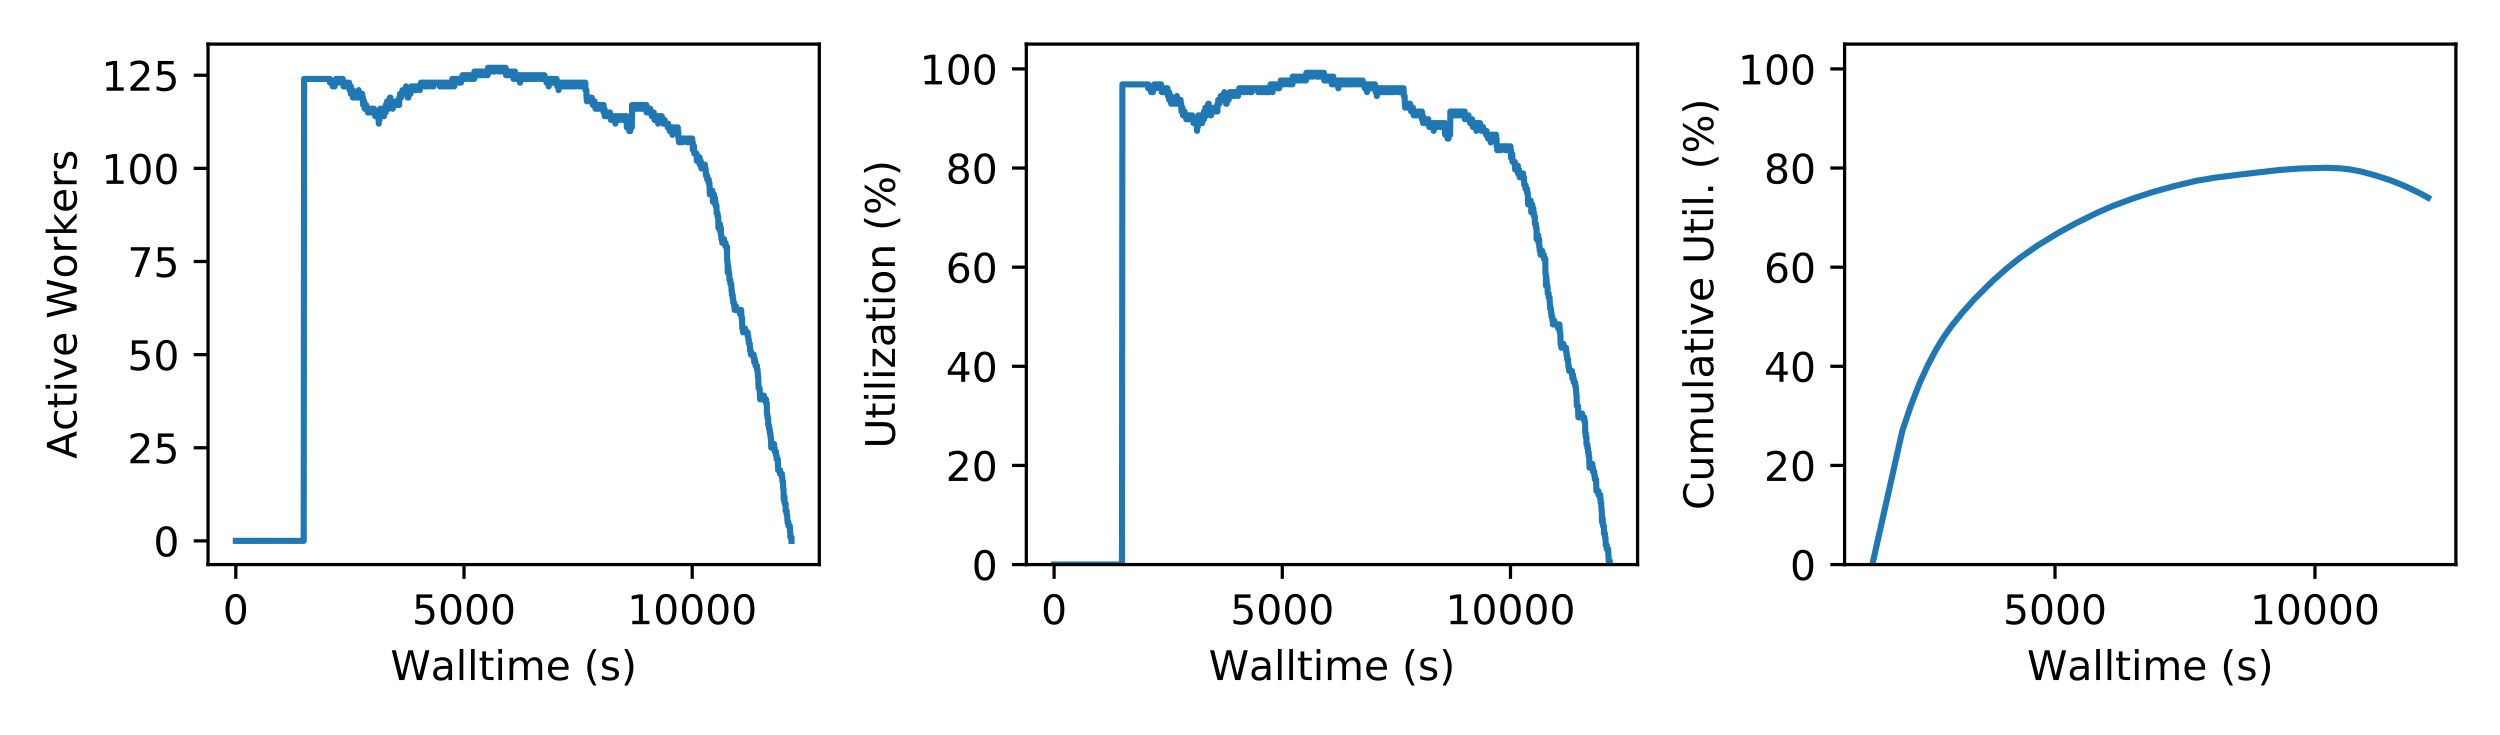 <?xml version="1.0" encoding="utf-8" standalone="no"?>
<!DOCTYPE svg PUBLIC "-//W3C//DTD SVG 1.1//EN"
  "http://www.w3.org/Graphics/SVG/1.1/DTD/svg11.dtd">
<!-- Created with matplotlib (https://matplotlib.org/) -->
<svg height="180pt" version="1.1" viewBox="0 0 612 180" width="612pt" xmlns="http://www.w3.org/2000/svg" xmlns:xlink="http://www.w3.org/1999/xlink">
 <defs>
  <style type="text/css">
*{stroke-linecap:butt;stroke-linejoin:round;}
  </style>
 </defs>
 <g id="figure_1">
  <g id="patch_1">
   <path d="M 0 180 
L 612 180 
L 612 0 
L 0 0 
z
" style="fill:#ffffff;"/>
  </g>
  <g id="axes_1">
   <g id="patch_2">
    <path d="M 50.925 138.2 
L 200.567 138.2 
L 200.567 10.8 
L 50.925 10.8 
z
" style="fill:#ffffff;"/>
   </g>
   <g id="matplotlib.axis_1">
    <g id="xtick_1">
     <g id="line2d_1">
      <defs>
       <path d="M 0 0 
L 0 3.5 
" id="mdc435fc043" style="stroke:#000000;stroke-width:0.8;"/>
      </defs>
      <g>
       <use style="stroke:#000000;stroke-width:0.8;" x="57.727" xlink:href="#mdc435fc043" y="138.2"/>
      </g>
     </g>
     <g id="text_1">
      <!-- 0 -->
      <defs>
       <path d="M 31.781 66.406 
Q 24.172 66.406 20.328 58.906 
Q 16.5 51.422 16.5 36.375 
Q 16.5 21.391 20.328 13.891 
Q 24.172 6.391 31.781 6.391 
Q 39.453 6.391 43.281 13.891 
Q 47.125 21.391 47.125 36.375 
Q 47.125 51.422 43.281 58.906 
Q 39.453 66.406 31.781 66.406 
z
M 31.781 74.219 
Q 44.047 74.219 50.516 64.516 
Q 56.984 54.828 56.984 36.375 
Q 56.984 17.969 50.516 8.266 
Q 44.047 -1.422 31.781 -1.422 
Q 19.531 -1.422 13.062 8.266 
Q 6.594 17.969 6.594 36.375 
Q 6.594 54.828 13.062 64.516 
Q 19.531 74.219 31.781 74.219 
z
" id="DejaVuSans-48"/>
      </defs>
      <g transform="translate(54.546 152.798)scale(0.1 -0.1)">
       <use xlink:href="#DejaVuSans-48"/>
      </g>
     </g>
    </g>
    <g id="xtick_2">
     <g id="line2d_2">
      <g>
       <use style="stroke:#000000;stroke-width:0.8;" x="113.588" xlink:href="#mdc435fc043" y="138.2"/>
      </g>
     </g>
     <g id="text_2">
      <!-- 5000 -->
      <defs>
       <path d="M 10.797 72.906 
L 49.516 72.906 
L 49.516 64.594 
L 19.828 64.594 
L 19.828 46.734 
Q 21.969 47.469 24.109 47.828 
Q 26.266 48.188 28.422 48.188 
Q 40.625 48.188 47.75 41.5 
Q 54.891 34.812 54.891 23.391 
Q 54.891 11.625 47.562 5.094 
Q 40.234 -1.422 26.906 -1.422 
Q 22.312 -1.422 17.547 -0.641 
Q 12.797 0.141 7.719 1.703 
L 7.719 11.625 
Q 12.109 9.234 16.797 8.062 
Q 21.484 6.891 26.703 6.891 
Q 35.156 6.891 40.078 11.328 
Q 45.016 15.766 45.016 23.391 
Q 45.016 31 40.078 35.438 
Q 35.156 39.891 26.703 39.891 
Q 22.75 39.891 18.812 39.016 
Q 14.891 38.141 10.797 36.281 
z
" id="DejaVuSans-53"/>
      </defs>
      <g transform="translate(100.863 152.798)scale(0.1 -0.1)">
       <use xlink:href="#DejaVuSans-53"/>
       <use x="63.623" xlink:href="#DejaVuSans-48"/>
       <use x="127.246" xlink:href="#DejaVuSans-48"/>
       <use x="190.869" xlink:href="#DejaVuSans-48"/>
      </g>
     </g>
    </g>
    <g id="xtick_3">
     <g id="line2d_3">
      <g>
       <use style="stroke:#000000;stroke-width:0.8;" x="169.45" xlink:href="#mdc435fc043" y="138.2"/>
      </g>
     </g>
     <g id="text_3">
      <!-- 10000 -->
      <defs>
       <path d="M 12.406 8.297 
L 28.516 8.297 
L 28.516 63.922 
L 10.984 60.406 
L 10.984 69.391 
L 28.422 72.906 
L 38.281 72.906 
L 38.281 8.297 
L 54.391 8.297 
L 54.391 0 
L 12.406 0 
z
" id="DejaVuSans-49"/>
      </defs>
      <g transform="translate(153.544 152.798)scale(0.1 -0.1)">
       <use xlink:href="#DejaVuSans-49"/>
       <use x="63.623" xlink:href="#DejaVuSans-48"/>
       <use x="127.246" xlink:href="#DejaVuSans-48"/>
       <use x="190.869" xlink:href="#DejaVuSans-48"/>
       <use x="254.492" xlink:href="#DejaVuSans-48"/>
      </g>
     </g>
    </g>
    <g id="text_4">
     <!-- Walltime (s) -->
     <defs>
      <path d="M 3.328 72.906 
L 13.281 72.906 
L 28.609 11.281 
L 43.891 72.906 
L 54.984 72.906 
L 70.312 11.281 
L 85.594 72.906 
L 95.609 72.906 
L 77.297 0 
L 64.891 0 
L 49.516 63.281 
L 33.984 0 
L 21.578 0 
z
" id="DejaVuSans-87"/>
      <path d="M 34.281 27.484 
Q 23.391 27.484 19.188 25 
Q 14.984 22.516 14.984 16.5 
Q 14.984 11.719 18.141 8.906 
Q 21.297 6.109 26.703 6.109 
Q 34.188 6.109 38.703 11.406 
Q 43.219 16.703 43.219 25.484 
L 43.219 27.484 
z
M 52.203 31.203 
L 52.203 0 
L 43.219 0 
L 43.219 8.297 
Q 40.141 3.328 35.547 0.953 
Q 30.953 -1.422 24.312 -1.422 
Q 15.922 -1.422 10.953 3.297 
Q 6 8.016 6 15.922 
Q 6 25.141 12.172 29.828 
Q 18.359 34.516 30.609 34.516 
L 43.219 34.516 
L 43.219 35.406 
Q 43.219 41.609 39.141 45 
Q 35.062 48.391 27.688 48.391 
Q 23 48.391 18.547 47.266 
Q 14.109 46.141 10.016 43.891 
L 10.016 52.203 
Q 14.938 54.109 19.578 55.047 
Q 24.219 56 28.609 56 
Q 40.484 56 46.344 49.844 
Q 52.203 43.703 52.203 31.203 
z
" id="DejaVuSans-97"/>
      <path d="M 9.422 75.984 
L 18.406 75.984 
L 18.406 0 
L 9.422 0 
z
" id="DejaVuSans-108"/>
      <path d="M 18.312 70.219 
L 18.312 54.688 
L 36.812 54.688 
L 36.812 47.703 
L 18.312 47.703 
L 18.312 18.016 
Q 18.312 11.328 20.141 9.422 
Q 21.969 7.516 27.594 7.516 
L 36.812 7.516 
L 36.812 0 
L 27.594 0 
Q 17.188 0 13.234 3.875 
Q 9.281 7.766 9.281 18.016 
L 9.281 47.703 
L 2.688 47.703 
L 2.688 54.688 
L 9.281 54.688 
L 9.281 70.219 
z
" id="DejaVuSans-116"/>
      <path d="M 9.422 54.688 
L 18.406 54.688 
L 18.406 0 
L 9.422 0 
z
M 9.422 75.984 
L 18.406 75.984 
L 18.406 64.594 
L 9.422 64.594 
z
" id="DejaVuSans-105"/>
      <path d="M 52 44.188 
Q 55.375 50.25 60.062 53.125 
Q 64.75 56 71.094 56 
Q 79.641 56 84.281 50.016 
Q 88.922 44.047 88.922 33.016 
L 88.922 0 
L 79.891 0 
L 79.891 32.719 
Q 79.891 40.578 77.094 44.375 
Q 74.312 48.188 68.609 48.188 
Q 61.625 48.188 57.562 43.547 
Q 53.516 38.922 53.516 30.906 
L 53.516 0 
L 44.484 0 
L 44.484 32.719 
Q 44.484 40.625 41.703 44.406 
Q 38.922 48.188 33.109 48.188 
Q 26.219 48.188 22.156 43.531 
Q 18.109 38.875 18.109 30.906 
L 18.109 0 
L 9.078 0 
L 9.078 54.688 
L 18.109 54.688 
L 18.109 46.188 
Q 21.188 51.219 25.484 53.609 
Q 29.781 56 35.688 56 
Q 41.656 56 45.828 52.969 
Q 50 49.953 52 44.188 
z
" id="DejaVuSans-109"/>
      <path d="M 56.203 29.594 
L 56.203 25.203 
L 14.891 25.203 
Q 15.484 15.922 20.484 11.062 
Q 25.484 6.203 34.422 6.203 
Q 39.594 6.203 44.453 7.469 
Q 49.312 8.734 54.109 11.281 
L 54.109 2.781 
Q 49.266 0.734 44.188 -0.344 
Q 39.109 -1.422 33.891 -1.422 
Q 20.797 -1.422 13.156 6.188 
Q 5.516 13.812 5.516 26.812 
Q 5.516 40.234 12.766 48.109 
Q 20.016 56 32.328 56 
Q 43.359 56 49.781 48.891 
Q 56.203 41.797 56.203 29.594 
z
M 47.219 32.234 
Q 47.125 39.594 43.094 43.984 
Q 39.062 48.391 32.422 48.391 
Q 24.906 48.391 20.391 44.141 
Q 15.875 39.891 15.188 32.172 
z
" id="DejaVuSans-101"/>
      <path id="DejaVuSans-32"/>
      <path d="M 31 75.875 
Q 24.469 64.656 21.281 53.656 
Q 18.109 42.672 18.109 31.391 
Q 18.109 20.125 21.312 9.062 
Q 24.516 -2 31 -13.188 
L 23.188 -13.188 
Q 15.875 -1.703 12.234 9.375 
Q 8.594 20.453 8.594 31.391 
Q 8.594 42.281 12.203 53.312 
Q 15.828 64.359 23.188 75.875 
z
" id="DejaVuSans-40"/>
      <path d="M 44.281 53.078 
L 44.281 44.578 
Q 40.484 46.531 36.375 47.5 
Q 32.281 48.484 27.875 48.484 
Q 21.188 48.484 17.844 46.438 
Q 14.5 44.391 14.5 40.281 
Q 14.5 37.156 16.891 35.375 
Q 19.281 33.594 26.516 31.984 
L 29.594 31.297 
Q 39.156 29.25 43.188 25.516 
Q 47.219 21.781 47.219 15.094 
Q 47.219 7.469 41.188 3.016 
Q 35.156 -1.422 24.609 -1.422 
Q 20.219 -1.422 15.453 -0.562 
Q 10.688 0.297 5.422 2 
L 5.422 11.281 
Q 10.406 8.688 15.234 7.391 
Q 20.062 6.109 24.812 6.109 
Q 31.156 6.109 34.562 8.281 
Q 37.984 10.453 37.984 14.406 
Q 37.984 18.062 35.516 20.016 
Q 33.062 21.969 24.703 23.781 
L 21.578 24.516 
Q 13.234 26.266 9.516 29.906 
Q 5.812 33.547 5.812 39.891 
Q 5.812 47.609 11.281 51.797 
Q 16.75 56 26.812 56 
Q 31.781 56 36.172 55.266 
Q 40.578 54.547 44.281 53.078 
z
" id="DejaVuSans-115"/>
      <path d="M 8.016 75.875 
L 15.828 75.875 
Q 23.141 64.359 26.781 53.312 
Q 30.422 42.281 30.422 31.391 
Q 30.422 20.453 26.781 9.375 
Q 23.141 -1.703 15.828 -13.188 
L 8.016 -13.188 
Q 14.5 -2 17.703 9.062 
Q 20.906 20.125 20.906 31.391 
Q 20.906 42.672 17.703 53.656 
Q 14.5 64.656 8.016 75.875 
z
" id="DejaVuSans-41"/>
     </defs>
     <g transform="translate(95.573 166.477)scale(0.1 -0.1)">
      <use xlink:href="#DejaVuSans-87"/>
      <use x="98.783" xlink:href="#DejaVuSans-97"/>
      <use x="160.062" xlink:href="#DejaVuSans-108"/>
      <use x="187.846" xlink:href="#DejaVuSans-108"/>
      <use x="215.629" xlink:href="#DejaVuSans-116"/>
      <use x="254.838" xlink:href="#DejaVuSans-105"/>
      <use x="282.621" xlink:href="#DejaVuSans-109"/>
      <use x="380.033" xlink:href="#DejaVuSans-101"/>
      <use x="441.557" xlink:href="#DejaVuSans-32"/>
      <use x="473.344" xlink:href="#DejaVuSans-40"/>
      <use x="512.357" xlink:href="#DejaVuSans-115"/>
      <use x="564.457" xlink:href="#DejaVuSans-41"/>
     </g>
    </g>
   </g>
   <g id="matplotlib.axis_2">
    <g id="ytick_1">
     <g id="line2d_4">
      <defs>
       <path d="M 0 0 
L -3.5 0 
" id="mebd0d813a2" style="stroke:#000000;stroke-width:0.8;"/>
      </defs>
      <g>
       <use style="stroke:#000000;stroke-width:0.8;" x="50.925" xlink:href="#mebd0d813a2" y="132.409"/>
      </g>
     </g>
     <g id="text_5">
      <!-- 0 -->
      <g transform="translate(37.562 136.208)scale(0.1 -0.1)">
       <use xlink:href="#DejaVuSans-48"/>
      </g>
     </g>
    </g>
    <g id="ytick_2">
     <g id="line2d_5">
      <g>
       <use style="stroke:#000000;stroke-width:0.8;" x="50.925" xlink:href="#mebd0d813a2" y="109.61"/>
      </g>
     </g>
     <g id="text_6">
      <!-- 25 -->
      <defs>
       <path d="M 19.188 8.297 
L 53.609 8.297 
L 53.609 0 
L 7.328 0 
L 7.328 8.297 
Q 12.938 14.109 22.625 23.891 
Q 32.328 33.688 34.812 36.531 
Q 39.547 41.844 41.422 45.531 
Q 43.312 49.219 43.312 52.781 
Q 43.312 58.594 39.234 62.25 
Q 35.156 65.922 28.609 65.922 
Q 23.969 65.922 18.812 64.312 
Q 13.672 62.703 7.812 59.422 
L 7.812 69.391 
Q 13.766 71.781 18.938 73 
Q 24.125 74.219 28.422 74.219 
Q 39.75 74.219 46.484 68.547 
Q 53.219 62.891 53.219 53.422 
Q 53.219 48.922 51.531 44.891 
Q 49.859 40.875 45.406 35.406 
Q 44.188 33.984 37.641 27.219 
Q 31.109 20.453 19.188 8.297 
z
" id="DejaVuSans-50"/>
      </defs>
      <g transform="translate(31.2 113.409)scale(0.1 -0.1)">
       <use xlink:href="#DejaVuSans-50"/>
       <use x="63.623" xlink:href="#DejaVuSans-53"/>
      </g>
     </g>
    </g>
    <g id="ytick_3">
     <g id="line2d_6">
      <g>
       <use style="stroke:#000000;stroke-width:0.8;" x="50.925" xlink:href="#mebd0d813a2" y="86.811"/>
      </g>
     </g>
     <g id="text_7">
      <!-- 50 -->
      <g transform="translate(31.2 90.611)scale(0.1 -0.1)">
       <use xlink:href="#DejaVuSans-53"/>
       <use x="63.623" xlink:href="#DejaVuSans-48"/>
      </g>
     </g>
    </g>
    <g id="ytick_4">
     <g id="line2d_7">
      <g>
       <use style="stroke:#000000;stroke-width:0.8;" x="50.925" xlink:href="#mebd0d813a2" y="64.013"/>
      </g>
     </g>
     <g id="text_8">
      <!-- 75 -->
      <defs>
       <path d="M 8.203 72.906 
L 55.078 72.906 
L 55.078 68.703 
L 28.609 0 
L 18.312 0 
L 43.219 64.594 
L 8.203 64.594 
z
" id="DejaVuSans-55"/>
      </defs>
      <g transform="translate(31.2 67.812)scale(0.1 -0.1)">
       <use xlink:href="#DejaVuSans-55"/>
       <use x="63.623" xlink:href="#DejaVuSans-53"/>
      </g>
     </g>
    </g>
    <g id="ytick_5">
     <g id="line2d_8">
      <g>
       <use style="stroke:#000000;stroke-width:0.8;" x="50.925" xlink:href="#mebd0d813a2" y="41.214"/>
      </g>
     </g>
     <g id="text_9">
      <!-- 100 -->
      <g transform="translate(24.837 45.013)scale(0.1 -0.1)">
       <use xlink:href="#DejaVuSans-49"/>
       <use x="63.623" xlink:href="#DejaVuSans-48"/>
       <use x="127.246" xlink:href="#DejaVuSans-48"/>
      </g>
     </g>
    </g>
    <g id="ytick_6">
     <g id="line2d_9">
      <g>
       <use style="stroke:#000000;stroke-width:0.8;" x="50.925" xlink:href="#mebd0d813a2" y="18.415"/>
      </g>
     </g>
     <g id="text_10">
      <!-- 125 -->
      <g transform="translate(24.837 22.214)scale(0.1 -0.1)">
       <use xlink:href="#DejaVuSans-49"/>
       <use x="63.623" xlink:href="#DejaVuSans-50"/>
       <use x="127.246" xlink:href="#DejaVuSans-53"/>
      </g>
     </g>
    </g>
    <g id="text_11">
     <!-- Active Workers -->
     <defs>
      <path d="M 34.188 63.188 
L 20.797 26.906 
L 47.609 26.906 
z
M 28.609 72.906 
L 39.797 72.906 
L 67.578 0 
L 57.328 0 
L 50.688 18.703 
L 17.828 18.703 
L 11.188 0 
L 0.781 0 
z
" id="DejaVuSans-65"/>
      <path d="M 48.781 52.594 
L 48.781 44.188 
Q 44.969 46.297 41.141 47.344 
Q 37.312 48.391 33.406 48.391 
Q 24.656 48.391 19.812 42.844 
Q 14.984 37.312 14.984 27.297 
Q 14.984 17.281 19.812 11.734 
Q 24.656 6.203 33.406 6.203 
Q 37.312 6.203 41.141 7.25 
Q 44.969 8.297 48.781 10.406 
L 48.781 2.094 
Q 45.016 0.344 40.984 -0.531 
Q 36.969 -1.422 32.422 -1.422 
Q 20.062 -1.422 12.781 6.344 
Q 5.516 14.109 5.516 27.297 
Q 5.516 40.672 12.859 48.328 
Q 20.219 56 33.016 56 
Q 37.156 56 41.109 55.141 
Q 45.062 54.297 48.781 52.594 
z
" id="DejaVuSans-99"/>
      <path d="M 2.984 54.688 
L 12.5 54.688 
L 29.594 8.797 
L 46.688 54.688 
L 56.203 54.688 
L 35.688 0 
L 23.484 0 
z
" id="DejaVuSans-118"/>
      <path d="M 30.609 48.391 
Q 23.391 48.391 19.188 42.75 
Q 14.984 37.109 14.984 27.297 
Q 14.984 17.484 19.156 11.844 
Q 23.344 6.203 30.609 6.203 
Q 37.797 6.203 41.984 11.859 
Q 46.188 17.531 46.188 27.297 
Q 46.188 37.016 41.984 42.703 
Q 37.797 48.391 30.609 48.391 
z
M 30.609 56 
Q 42.328 56 49.016 48.375 
Q 55.719 40.766 55.719 27.297 
Q 55.719 13.875 49.016 6.219 
Q 42.328 -1.422 30.609 -1.422 
Q 18.844 -1.422 12.172 6.219 
Q 5.516 13.875 5.516 27.297 
Q 5.516 40.766 12.172 48.375 
Q 18.844 56 30.609 56 
z
" id="DejaVuSans-111"/>
      <path d="M 41.109 46.297 
Q 39.594 47.172 37.812 47.578 
Q 36.031 48 33.891 48 
Q 26.266 48 22.188 43.047 
Q 18.109 38.094 18.109 28.812 
L 18.109 0 
L 9.078 0 
L 9.078 54.688 
L 18.109 54.688 
L 18.109 46.188 
Q 20.953 51.172 25.484 53.578 
Q 30.031 56 36.531 56 
Q 37.453 56 38.578 55.875 
Q 39.703 55.766 41.062 55.516 
z
" id="DejaVuSans-114"/>
      <path d="M 9.078 75.984 
L 18.109 75.984 
L 18.109 31.109 
L 44.922 54.688 
L 56.391 54.688 
L 27.391 29.109 
L 57.625 0 
L 45.906 0 
L 18.109 26.703 
L 18.109 0 
L 9.078 0 
z
" id="DejaVuSans-107"/>
     </defs>
     <g transform="translate(18.758 112.327)rotate(-90)scale(0.1 -0.1)">
      <use xlink:href="#DejaVuSans-65"/>
      <use x="68.393" xlink:href="#DejaVuSans-99"/>
      <use x="123.373" xlink:href="#DejaVuSans-116"/>
      <use x="162.582" xlink:href="#DejaVuSans-105"/>
      <use x="190.365" xlink:href="#DejaVuSans-118"/>
      <use x="249.545" xlink:href="#DejaVuSans-101"/>
      <use x="311.068" xlink:href="#DejaVuSans-32"/>
      <use x="342.855" xlink:href="#DejaVuSans-87"/>
      <use x="441.654" xlink:href="#DejaVuSans-111"/>
      <use x="502.836" xlink:href="#DejaVuSans-114"/>
      <use x="543.949" xlink:href="#DejaVuSans-107"/>
      <use x="601.812" xlink:href="#DejaVuSans-101"/>
      <use x="663.336" xlink:href="#DejaVuSans-114"/>
      <use x="704.449" xlink:href="#DejaVuSans-115"/>
     </g>
    </g>
   </g>
   <g id="line2d_10">
    <path clip-path="url(#p8244d6fd64)" d="M 57.727 132.409 
L 74.345 132.409 
L 74.443 19.327 
L 80.772 19.327 
L 80.772 20.239 
L 81.459 20.239 
L 81.459 21.151 
L 81.463 20.239 
L 81.8 20.239 
L 81.8 21.151 
L 81.803 20.239 
L 81.92 20.239 
L 81.92 21.151 
L 81.937 20.239 
L 82.238 20.239 
L 82.238 19.327 
L 82.466 19.327 
L 82.466 20.239 
L 82.469 19.327 
L 82.641 19.327 
L 82.641 20.239 
L 82.823 20.239 
L 82.823 19.327 
L 83.913 19.327 
L 83.913 20.239 
L 84.079 20.239 
L 84.079 21.151 
L 84.187 21.151 
L 84.191 21.151 
L 84.191 20.239 
L 84.235 20.239 
L 84.495 20.239 
L 84.495 21.151 
L 84.684 21.151 
L 84.684 20.239 
L 84.798 20.239 
L 84.798 21.151 
L 84.826 20.239 
L 85.144 20.239 
L 85.144 21.151 
L 85.243 21.151 
L 85.273 21.151 
L 85.273 20.239 
L 85.473 20.239 
L 85.473 21.151 
L 85.599 21.151 
L 85.599 22.063 
L 85.621 21.151 
L 85.897 21.151 
L 85.903 22.975 
L 86.003 22.063 
L 86.335 22.063 
L 86.397 23.887 
L 86.438 22.975 
L 86.571 22.975 
L 86.571 23.887 
L 86.649 22.975 
L 86.738 22.975 
L 86.738 23.887 
L 86.742 22.975 
L 87.472 22.975 
L 87.472 23.887 
L 87.475 22.975 
L 87.616 22.975 
L 87.616 23.887 
L 87.651 22.975 
L 87.792 22.975 
L 87.792 22.063 
L 87.901 22.975 
L 87.942 22.975 
L 87.942 23.887 
L 88.044 22.975 
L 88.315 22.975 
L 88.315 23.887 
L 88.318 22.975 
L 88.559 22.975 
L 88.559 23.887 
L 88.669 23.887 
L 88.68 23.887 
L 88.68 22.975 
L 88.743 23.887 
L 88.845 23.887 
L 88.902 25.71 
L 88.909 24.798 
L 89.146 24.798 
L 89.146 25.71 
L 89.171 25.71 
L 89.288 25.71 
L 89.288 26.622 
L 89.295 25.71 
L 89.5 25.71 
L 89.5 26.622 
L 89.503 25.71 
L 89.66 25.71 
L 89.66 26.622 
L 90.073 26.622 
L 90.073 27.534 
L 90.129 26.622 
L 90.31 26.622 
L 90.31 27.534 
L 90.362 26.622 
L 90.453 26.622 
L 90.453 27.534 
L 90.462 26.622 
L 90.602 26.622 
L 90.602 27.534 
L 90.607 26.622 
L 90.754 26.622 
L 90.754 27.534 
L 90.848 26.622 
L 90.885 26.622 
L 90.885 27.534 
L 90.982 26.622 
L 91.231 26.622 
L 91.231 27.534 
L 91.301 26.622 
L 91.416 26.622 
L 91.416 27.534 
L 91.463 26.622 
L 91.536 26.622 
L 91.536 27.534 
L 91.854 27.534 
L 91.854 28.446 
L 91.859 27.534 
L 91.98 27.534 
L 91.98 28.446 
L 92.007 27.534 
L 92.573 27.534 
L 92.669 29.358 
L 92.673 28.446 
L 92.714 28.446 
L 92.719 30.27 
L 92.746 28.446 
L 92.909 28.446 
L 92.909 29.358 
L 92.94 27.534 
L 93.058 27.534 
L 93.058 26.622 
L 93.101 28.446 
L 93.129 27.534 
L 93.424 27.534 
L 93.424 26.622 
L 93.627 26.622 
L 93.627 27.534 
L 93.696 26.622 
L 93.965 26.622 
L 93.987 28.446 
L 93.996 26.622 
L 94.137 26.622 
L 94.137 27.534 
L 94.14 26.622 
L 94.253 26.622 
L 94.253 27.534 
L 94.257 26.622 
L 94.41 26.622 
L 94.41 27.534 
L 94.419 25.71 
L 94.708 25.71 
L 94.708 26.622 
L 94.763 24.798 
L 94.851 24.798 
L 94.95 26.622 
L 94.961 25.71 
L 95.131 25.71 
L 95.131 26.622 
L 95.146 25.71 
L 95.355 25.71 
L 95.457 23.887 
L 95.585 23.887 
L 95.585 24.798 
L 95.784 24.798 
L 95.784 25.71 
L 96.135 25.71 
L 96.135 26.622 
L 96.214 25.71 
L 96.861 25.71 
L 96.861 24.798 
L 96.988 24.798 
L 96.988 25.71 
L 97.01 24.798 
L 97.109 24.798 
L 97.109 25.71 
L 97.114 24.798 
L 97.593 24.798 
L 97.593 25.71 
L 97.689 25.71 
L 97.714 25.71 
L 97.734 23.887 
L 97.91 23.887 
L 97.91 22.975 
L 97.933 22.975 
L 98.065 22.975 
L 98.065 23.887 
L 98.072 22.975 
L 98.201 22.975 
L 98.201 23.887 
L 98.204 22.975 
L 98.513 22.975 
L 98.513 22.063 
L 99.058 22.063 
L 99.058 22.975 
L 99.132 22.975 
L 99.182 22.975 
L 99.182 22.063 
L 99.282 22.063 
L 99.389 22.063 
L 99.389 21.151 
L 99.437 22.063 
L 99.611 22.063 
L 99.611 22.975 
L 99.697 22.975 
L 99.825 22.975 
L 99.825 23.887 
L 99.832 22.975 
L 99.966 22.975 
L 99.966 23.887 
L 99.973 22.975 
L 100.136 22.975 
L 100.136 22.063 
L 100.463 22.063 
L 100.463 22.975 
L 100.469 22.063 
L 100.712 22.063 
L 100.712 21.151 
L 100.773 21.151 
L 100.914 21.151 
L 100.914 22.063 
L 100.943 21.151 
L 101.206 21.151 
L 101.206 22.063 
L 101.262 21.151 
L 101.493 21.151 
L 101.493 22.063 
L 101.506 21.151 
L 101.857 21.151 
L 101.857 22.063 
L 101.872 21.151 
L 102.766 21.151 
L 102.766 22.063 
L 102.772 21.151 
L 103.048 21.151 
L 103.048 20.239 
L 103.281 20.239 
L 103.281 21.151 
L 103.284 20.239 
L 104.048 20.239 
L 104.048 21.151 
L 104.074 20.239 
L 104.292 20.239 
L 104.292 21.151 
L 104.299 20.239 
L 104.851 20.239 
L 104.851 21.151 
L 104.86 20.239 
L 105.722 20.239 
L 105.722 21.151 
L 105.732 20.239 
L 105.854 20.239 
L 105.854 21.151 
L 105.859 20.239 
L 106.105 20.239 
L 106.105 21.151 
L 106.133 20.239 
L 107.681 20.239 
L 107.681 21.151 
L 107.686 20.239 
L 107.835 20.239 
L 107.835 21.151 
L 107.888 20.239 
L 108.39 20.239 
L 108.39 21.151 
L 108.422 20.239 
L 108.693 20.239 
L 108.693 21.151 
L 108.714 20.239 
L 109.159 20.239 
L 109.159 21.151 
L 109.173 20.239 
L 109.581 20.239 
L 109.581 21.151 
L 109.588 20.239 
L 109.765 20.239 
L 109.765 21.151 
L 109.814 20.239 
L 109.922 20.239 
L 109.922 21.151 
L 109.929 20.239 
L 110.232 20.239 
L 110.232 21.151 
L 110.237 20.239 
L 110.381 20.239 
L 110.381 21.151 
L 110.42 20.239 
L 110.502 20.239 
L 110.502 21.151 
L 110.553 20.239 
L 110.715 20.239 
L 110.715 19.327 
L 110.987 19.327 
L 110.987 20.239 
L 110.994 19.327 
L 111.123 19.327 
L 111.213 21.151 
L 111.218 20.239 
L 111.258 20.239 
L 111.258 19.327 
L 111.356 19.327 
L 111.636 19.327 
L 111.636 20.239 
L 111.641 19.327 
L 112.4 19.327 
L 112.4 20.239 
L 112.442 19.327 
L 112.579 19.327 
L 112.579 20.239 
L 112.655 20.239 
L 112.721 20.239 
L 112.721 19.327 
L 112.812 20.239 
L 112.834 20.239 
L 112.834 19.327 
L 112.853 19.327 
L 113.226 19.327 
L 113.226 18.415 
L 113.556 18.415 
L 113.556 19.327 
L 113.561 18.415 
L 113.683 18.415 
L 113.683 19.327 
L 113.714 18.415 
L 114.044 18.415 
L 114.044 19.327 
L 114.135 18.415 
L 114.216 18.415 
L 114.216 19.327 
L 114.259 18.415 
L 115.074 18.415 
L 115.074 19.327 
L 115.084 18.415 
L 115.47 18.415 
L 115.47 19.327 
L 115.556 18.415 
L 115.717 18.415 
L 115.717 19.327 
L 115.725 18.415 
L 116.069 18.415 
L 116.069 19.327 
L 116.151 17.503 
L 116.377 17.503 
L 116.377 18.415 
L 116.379 17.503 
L 116.493 17.503 
L 116.493 18.415 
L 116.601 18.415 
L 116.606 18.415 
L 116.606 17.503 
L 116.772 17.503 
L 116.772 18.415 
L 116.776 17.503 
L 116.893 17.503 
L 116.893 18.415 
L 116.936 17.503 
L 117.068 17.503 
L 117.068 18.415 
L 117.102 17.503 
L 117.522 17.503 
L 117.522 18.415 
L 117.613 18.415 
L 117.659 18.415 
L 117.659 17.503 
L 118.082 17.503 
L 118.082 18.415 
L 118.089 17.503 
L 118.828 17.503 
L 118.828 18.415 
L 118.832 17.503 
L 119.369 17.503 
L 119.369 18.415 
L 119.479 16.591 
L 119.561 16.591 
L 119.561 17.503 
L 119.573 16.591 
L 119.781 16.591 
L 119.781 17.503 
L 119.787 16.591 
L 119.97 16.591 
L 119.97 17.503 
L 119.976 16.591 
L 120.1 16.591 
L 120.1 17.503 
L 120.106 16.591 
L 120.427 16.591 
L 120.427 17.503 
L 120.454 16.591 
L 120.774 16.591 
L 120.774 17.503 
L 120.874 16.591 
L 120.911 16.591 
L 120.911 17.503 
L 120.914 16.591 
L 121.055 16.591 
L 121.055 17.503 
L 121.059 16.591 
L 121.997 16.591 
L 121.997 17.503 
L 122.008 16.591 
L 122.258 16.591 
L 122.258 17.503 
L 122.262 16.591 
L 122.509 16.591 
L 122.509 17.503 
L 122.513 16.591 
L 122.753 16.591 
L 122.753 17.503 
L 122.855 17.503 
L 122.876 17.503 
L 122.876 16.591 
L 122.904 16.591 
L 123.519 16.591 
L 123.519 17.503 
L 123.523 16.591 
L 123.775 16.591 
L 123.876 18.415 
L 123.884 17.503 
L 124.1 17.503 
L 124.1 18.415 
L 124.127 17.503 
L 124.277 17.503 
L 124.277 18.415 
L 124.283 17.503 
L 124.548 17.503 
L 124.548 18.415 
L 124.554 17.503 
L 124.936 17.503 
L 124.936 18.415 
L 124.941 17.503 
L 125.37 17.503 
L 125.37 18.415 
L 125.405 17.503 
L 125.713 17.503 
L 125.72 19.327 
L 125.728 17.503 
L 125.936 17.503 
L 125.936 18.415 
L 125.951 17.503 
L 126.059 17.503 
L 126.059 18.415 
L 126.238 18.415 
L 126.238 19.327 
L 126.247 18.415 
L 126.522 18.415 
L 126.522 19.327 
L 126.526 18.415 
L 126.83 18.415 
L 126.83 19.327 
L 126.924 18.415 
L 127.309 18.415 
L 127.309 20.239 
L 127.36 18.415 
L 127.554 18.415 
L 127.554 19.327 
L 127.563 18.415 
L 127.932 18.415 
L 127.932 19.327 
L 127.935 18.415 
L 128.079 18.415 
L 128.079 19.327 
L 128.095 18.415 
L 128.332 18.415 
L 128.332 19.327 
L 128.438 19.327 
L 128.448 19.327 
L 128.448 18.415 
L 128.542 18.415 
L 128.648 18.415 
L 128.648 19.327 
L 128.654 18.415 
L 128.859 18.415 
L 128.859 19.327 
L 128.958 18.415 
L 129.006 18.415 
L 129.006 19.327 
L 129.012 18.415 
L 129.29 18.415 
L 129.29 19.327 
L 129.295 18.415 
L 129.515 18.415 
L 129.515 19.327 
L 129.52 18.415 
L 129.701 18.415 
L 129.701 19.327 
L 129.706 18.415 
L 129.845 18.415 
L 129.845 19.327 
L 129.863 18.415 
L 130.103 18.415 
L 130.103 19.327 
L 130.132 18.415 
L 130.416 18.415 
L 130.416 19.327 
L 130.437 18.415 
L 131 18.415 
L 131 19.327 
L 131.009 18.415 
L 131.509 18.415 
L 131.509 19.327 
L 131.527 18.415 
L 132.287 18.415 
L 132.287 19.327 
L 132.319 18.415 
L 132.466 18.415 
L 132.466 19.327 
L 132.515 18.415 
L 132.849 18.415 
L 132.849 19.327 
L 132.852 18.415 
L 132.999 18.415 
L 132.999 19.327 
L 133.006 18.415 
L 133.279 18.415 
L 133.279 19.327 
L 133.776 19.327 
L 133.776 20.239 
L 133.788 19.327 
L 134.023 19.327 
L 134.023 20.239 
L 134.109 19.327 
L 134.251 19.327 
L 134.326 21.151 
L 134.359 19.327 
L 134.442 19.327 
L 134.442 20.239 
L 134.496 19.327 
L 134.69 19.327 
L 134.69 20.239 
L 134.748 19.327 
L 135.209 19.327 
L 135.209 20.239 
L 135.214 19.327 
L 135.336 19.327 
L 135.336 20.239 
L 135.341 19.327 
L 135.583 19.327 
L 135.583 20.239 
L 135.655 19.327 
L 136.04 19.327 
L 136.04 20.239 
L 136.044 19.327 
L 136.257 19.327 
L 136.257 20.239 
L 136.436 20.239 
L 136.436 21.151 
L 136.458 20.239 
L 136.676 20.239 
L 136.736 22.063 
L 136.747 20.239 
L 136.945 20.239 
L 136.945 21.151 
L 136.954 20.239 
L 137.377 20.239 
L 137.377 21.151 
L 137.416 20.239 
L 137.51 20.239 
L 137.51 21.151 
L 137.518 20.239 
L 137.842 20.239 
L 137.842 21.151 
L 137.937 20.239 
L 138.171 20.239 
L 138.171 21.151 
L 138.261 20.239 
L 138.385 20.239 
L 138.385 21.151 
L 138.394 20.239 
L 138.565 20.239 
L 138.565 21.151 
L 138.655 20.239 
L 138.787 20.239 
L 138.787 21.151 
L 138.795 20.239 
L 138.942 20.239 
L 138.942 21.151 
L 138.949 20.239 
L 139.101 20.239 
L 139.101 21.151 
L 139.111 20.239 
L 139.236 20.239 
L 139.236 21.151 
L 139.242 20.239 
L 139.572 20.239 
L 139.572 21.151 
L 139.649 20.239 
L 140.167 20.239 
L 140.167 21.151 
L 140.182 20.239 
L 140.435 20.239 
L 140.435 21.151 
L 140.542 21.151 
L 140.562 21.151 
L 140.562 20.239 
L 140.883 20.239 
L 140.883 21.151 
L 140.988 20.239 
L 141.771 20.239 
L 141.771 21.151 
L 141.779 20.239 
L 141.915 20.239 
L 141.915 21.151 
L 141.982 20.239 
L 142.23 20.239 
L 142.23 21.151 
L 142.233 20.239 
L 142.479 20.239 
L 142.479 21.151 
L 142.553 20.239 
L 142.731 20.239 
L 142.731 21.151 
L 142.835 20.239 
L 143.286 20.239 
L 143.332 22.063 
L 143.54 22.063 
L 143.583 23.887 
L 143.663 23.887 
L 143.663 24.798 
L 143.773 24.798 
L 143.862 24.798 
L 143.862 23.887 
L 144.274 23.887 
L 144.274 24.798 
L 144.316 23.887 
L 144.415 23.887 
L 144.415 24.798 
L 144.517 23.887 
L 144.597 23.887 
L 144.597 24.798 
L 144.607 23.887 
L 144.846 23.887 
L 144.846 24.798 
L 145.129 24.798 
L 145.129 25.71 
L 145.139 24.798 
L 145.292 24.798 
L 145.292 25.71 
L 145.3 24.798 
L 145.559 24.798 
L 145.559 25.71 
L 145.655 25.71 
L 145.774 25.71 
L 145.774 26.622 
L 145.872 25.71 
L 145.936 25.71 
L 145.936 26.622 
L 145.983 25.71 
L 146.289 25.71 
L 146.289 26.622 
L 146.294 25.71 
L 146.572 25.71 
L 146.572 26.622 
L 146.577 25.71 
L 146.724 25.71 
L 146.724 26.622 
L 146.767 25.71 
L 147.165 25.71 
L 147.165 26.622 
L 147.233 25.71 
L 147.758 25.71 
L 147.76 27.534 
L 147.787 26.622 
L 147.979 26.622 
L 148.053 28.446 
L 148.063 27.534 
L 148.19 27.534 
L 148.19 28.446 
L 148.207 27.534 
L 148.379 27.534 
L 148.379 28.446 
L 148.411 27.534 
L 148.603 27.534 
L 148.603 28.446 
L 148.608 27.534 
L 148.744 27.534 
L 148.744 28.446 
L 148.749 27.534 
L 149.318 27.534 
L 149.318 28.446 
L 149.554 28.446 
L 149.554 29.358 
L 149.581 28.446 
L 149.695 28.446 
L 149.695 29.358 
L 149.792 28.446 
L 150.638 28.446 
L 150.641 30.27 
L 150.706 28.446 
L 150.767 28.446 
L 150.767 29.358 
L 150.774 28.446 
L 151.302 28.446 
L 151.302 29.358 
L 151.333 28.446 
L 151.708 28.446 
L 151.708 29.358 
L 151.726 28.446 
L 152.441 28.446 
L 152.441 29.358 
L 152.45 28.446 
L 152.637 28.446 
L 152.637 29.358 
L 152.641 28.446 
L 152.932 28.446 
L 152.932 29.358 
L 152.948 28.446 
L 153.389 28.446 
L 153.445 31.182 
L 153.456 30.27 
L 153.633 30.27 
L 153.633 31.182 
L 154.047 31.182 
L 154.047 32.094 
L 154.083 31.182 
L 154.279 31.182 
L 154.279 32.094 
L 154.289 31.182 
L 154.668 31.182 
L 154.731 25.71 
L 155.333 25.71 
L 155.333 26.622 
L 155.444 26.622 
L 155.457 26.622 
L 155.457 25.71 
L 155.563 25.71 
L 155.978 25.71 
L 155.978 26.622 
L 156.014 25.71 
L 156.101 25.71 
L 156.101 26.622 
L 156.206 26.622 
L 156.216 26.622 
L 156.216 25.71 
L 156.349 25.71 
L 156.349 26.622 
L 156.405 25.71 
L 156.803 25.71 
L 156.803 26.622 
L 156.911 25.71 
L 156.954 25.71 
L 156.954 26.622 
L 157.043 25.71 
L 157.163 25.71 
L 157.163 26.622 
L 157.268 25.71 
L 157.287 25.71 
L 157.287 26.622 
L 157.366 26.622 
L 157.403 26.622 
L 157.403 25.71 
L 157.411 25.71 
L 157.897 25.71 
L 157.897 26.622 
L 157.902 25.71 
L 158.039 25.71 
L 158.039 26.622 
L 158.054 25.71 
L 158.238 25.71 
L 158.291 27.534 
L 158.299 26.622 
L 158.858 26.622 
L 158.858 27.534 
L 158.863 26.622 
L 159.169 26.622 
L 159.169 27.534 
L 159.558 27.534 
L 159.558 28.446 
L 159.632 27.534 
L 159.751 27.534 
L 159.751 28.446 
L 159.76 27.534 
L 159.89 27.534 
L 159.89 28.446 
L 159.904 27.534 
L 160.037 27.534 
L 160.037 28.446 
L 160.222 28.446 
L 160.222 29.358 
L 160.231 28.446 
L 160.592 28.446 
L 160.592 29.358 
L 160.597 28.446 
L 160.726 28.446 
L 160.726 29.358 
L 160.734 28.446 
L 161.038 28.446 
L 161.097 30.27 
L 161.12 28.446 
L 161.355 28.446 
L 161.355 29.358 
L 161.426 28.446 
L 161.587 28.446 
L 161.587 29.358 
L 161.59 28.446 
L 161.999 28.446 
L 161.999 29.358 
L 162.062 29.358 
L 162.323 29.358 
L 162.323 30.27 
L 162.42 29.358 
L 162.456 29.358 
L 162.456 30.27 
L 162.515 29.358 
L 162.704 29.358 
L 162.704 30.27 
L 162.753 30.27 
L 163.445 30.27 
L 163.445 31.182 
L 163.501 30.27 
L 163.57 30.27 
L 163.57 31.182 
L 163.634 31.182 
L 163.946 31.182 
L 163.946 32.094 
L 163.952 31.182 
L 164.176 31.182 
L 164.176 32.094 
L 164.183 31.182 
L 164.525 31.182 
L 164.621 33.006 
L 164.631 31.182 
L 164.704 31.182 
L 164.704 32.094 
L 164.712 31.182 
L 165.022 31.182 
L 165.022 32.094 
L 165.033 31.182 
L 165.134 31.182 
L 165.134 32.094 
L 165.14 31.182 
L 165.66 31.182 
L 165.66 32.094 
L 165.765 31.182 
L 165.914 31.182 
L 165.971 33.006 
L 165.978 32.094 
L 166.036 32.094 
L 166.07 33.918 
L 166.204 33.918 
L 166.204 34.83 
L 166.212 33.918 
L 166.595 33.918 
L 166.595 34.83 
L 166.601 33.918 
L 167.138 33.918 
L 167.138 34.83 
L 167.163 33.918 
L 168.206 33.918 
L 168.206 34.83 
L 168.285 33.918 
L 168.783 33.918 
L 168.783 34.83 
L 168.787 33.918 
L 168.931 33.918 
L 168.931 34.83 
L 168.939 33.918 
L 169.174 33.918 
L 169.174 34.83 
L 169.179 33.918 
L 169.458 33.918 
L 169.458 34.83 
L 169.593 34.83 
L 169.594 36.654 
L 169.638 35.742 
L 169.705 35.742 
L 169.705 36.654 
L 169.71 35.742 
L 169.881 35.742 
L 169.943 37.566 
L 170.498 37.566 
L 170.591 39.39 
L 170.597 38.478 
L 170.776 38.478 
L 170.776 39.39 
L 170.869 38.478 
L 171.102 38.478 
L 171.102 39.39 
L 171.106 38.478 
L 171.244 38.478 
L 171.296 40.302 
L 171.312 39.39 
L 171.544 39.39 
L 171.544 40.302 
L 171.688 40.302 
L 171.688 41.214 
L 171.708 40.302 
L 171.804 40.302 
L 171.804 41.214 
L 171.808 40.302 
L 171.994 40.302 
L 171.994 41.214 
L 172 40.302 
L 172.288 40.302 
L 172.288 41.214 
L 172.295 40.302 
L 172.554 40.302 
L 172.554 41.214 
L 172.726 41.214 
L 172.83 43.038 
L 173.135 43.038 
L 173.135 43.95 
L 173.505 43.95 
L 173.505 44.861 
L 173.676 44.861 
L 173.763 47.597 
L 173.767 46.685 
L 173.906 46.685 
L 173.906 47.597 
L 173.913 46.685 
L 174.39 46.685 
L 174.39 47.597 
L 174.523 47.597 
L 174.524 49.421 
L 174.533 47.597 
L 174.774 47.597 
L 174.774 48.509 
L 174.934 48.509 
L 174.934 49.421 
L 174.939 48.509 
L 175.048 48.509 
L 175.048 49.421 
L 175.162 49.421 
L 175.162 50.333 
L 175.404 50.333 
L 175.418 52.157 
L 175.658 52.157 
L 175.658 53.069 
L 175.833 53.069 
L 175.854 55.805 
L 175.858 54.893 
L 175.982 54.893 
L 175.982 55.805 
L 175.997 54.893 
L 176.252 54.893 
L 176.324 56.717 
L 176.337 55.805 
L 176.472 55.805 
L 176.497 57.629 
L 176.528 57.629 
L 176.601 57.629 
L 176.601 58.541 
L 176.692 58.541 
L 176.807 58.541 
L 176.807 59.453 
L 176.816 58.541 
L 177.233 58.541 
L 177.233 59.453 
L 177.609 59.453 
L 177.609 60.365 
L 177.963 60.365 
L 178.016 64.013 
L 178.11 64.013 
L 178.151 66.748 
L 178.164 64.924 
L 178.258 64.924 
L 178.368 66.748 
L 178.504 66.748 
L 178.572 68.572 
L 178.792 68.572 
L 178.792 69.484 
L 179.009 69.484 
L 179.094 71.308 
L 179.174 71.308 
L 179.174 72.22 
L 179.365 72.22 
L 179.365 73.132 
L 179.487 73.132 
L 179.487 74.044 
L 179.7 74.044 
L 179.7 74.956 
L 179.825 74.956 
L 179.825 75.868 
L 179.856 74.956 
L 180.042 74.956 
L 180.042 75.868 
L 180.165 75.868 
L 180.165 74.956 
L 180.231 75.868 
L 181.12 75.868 
L 181.12 76.78 
L 181.124 75.868 
L 181.439 75.868 
L 181.504 77.692 
L 181.64 77.692 
L 181.717 80.428 
L 181.894 80.428 
L 181.894 81.34 
L 181.923 80.428 
L 182.412 80.428 
L 182.412 81.34 
L 183.029 81.34 
L 183.029 82.252 
L 183.183 82.252 
L 183.183 83.164 
L 183.318 83.164 
L 183.318 84.076 
L 183.541 84.076 
L 183.634 85.899 
L 183.813 85.899 
L 183.813 86.811 
L 183.831 86.811 
L 184.5 86.811 
L 184.5 87.723 
L 184.618 87.723 
L 184.618 88.635 
L 184.625 87.723 
L 184.759 87.723 
L 184.759 88.635 
L 184.957 88.635 
L 184.957 89.547 
L 185.297 89.547 
L 185.297 90.459 
L 185.452 90.459 
L 185.548 92.283 
L 185.618 92.283 
L 185.689 95.019 
L 185.961 95.019 
L 186.069 97.755 
L 186.734 97.755 
L 186.734 96.843 
L 186.754 96.843 
L 186.995 96.843 
L 186.995 97.755 
L 187.515 97.755 
L 187.515 98.667 
L 187.711 98.667 
L 187.748 101.403 
L 187.869 101.403 
L 187.869 102.315 
L 188.049 102.315 
L 188.049 104.139 
L 188.153 104.139 
L 188.28 104.139 
L 188.28 105.05 
L 188.431 105.05 
L 188.431 105.962 
L 188.592 105.962 
L 188.592 106.874 
L 188.705 106.874 
L 188.808 109.61 
L 188.88 109.61 
L 188.88 108.698 
L 189.496 108.698 
L 189.496 109.61 
L 189.641 109.61 
L 189.641 110.522 
L 189.96 110.522 
L 189.96 111.434 
L 190.097 111.434 
L 190.097 112.346 
L 190.401 112.346 
L 190.484 115.082 
L 190.964 115.082 
L 190.964 115.994 
L 191.409 115.994 
L 191.409 116.906 
L 191.52 116.906 
L 191.52 117.818 
L 191.653 117.818 
L 191.732 119.642 
L 191.798 119.642 
L 191.847 122.378 
L 191.859 121.466 
L 192.014 121.466 
L 192.087 123.29 
L 192.324 123.29 
L 192.326 125.113 
L 192.586 125.113 
L 192.586 126.025 
L 192.702 126.025 
L 192.776 127.849 
L 193.009 127.849 
L 193.009 128.761 
L 193.352 128.761 
L 193.433 130.585 
L 193.472 130.585 
L 193.472 131.497 
L 193.765 131.497 
L 193.765 132.409 
L 193.765 132.409 
" style="fill:none;stroke:#1f77b4;stroke-linecap:square;stroke-width:1.5;"/>
   </g>
   <g id="patch_3">
    <path d="M 50.925 138.2 
L 50.925 10.8 
" style="fill:none;stroke:#000000;stroke-linecap:square;stroke-linejoin:miter;stroke-width:0.8;"/>
   </g>
   <g id="patch_4">
    <path d="M 200.567 138.2 
L 200.567 10.8 
" style="fill:none;stroke:#000000;stroke-linecap:square;stroke-linejoin:miter;stroke-width:0.8;"/>
   </g>
   <g id="patch_5">
    <path d="M 50.925 138.2 
L 200.567 138.2 
" style="fill:none;stroke:#000000;stroke-linecap:square;stroke-linejoin:miter;stroke-width:0.8;"/>
   </g>
   <g id="patch_6">
    <path d="M 50.925 10.8 
L 200.567 10.8 
" style="fill:none;stroke:#000000;stroke-linecap:square;stroke-linejoin:miter;stroke-width:0.8;"/>
   </g>
  </g>
  <g id="axes_2">
   <g id="patch_7">
    <path d="M 251.242 138.2 
L 400.883 138.2 
L 400.883 10.8 
L 251.242 10.8 
z
" style="fill:#ffffff;"/>
   </g>
   <g id="matplotlib.axis_3">
    <g id="xtick_4">
     <g id="line2d_11">
      <g>
       <use style="stroke:#000000;stroke-width:0.8;" x="258.044" xlink:href="#mdc435fc043" y="138.2"/>
      </g>
     </g>
     <g id="text_12">
      <!-- 0 -->
      <g transform="translate(254.862 152.798)scale(0.1 -0.1)">
       <use xlink:href="#DejaVuSans-48"/>
      </g>
     </g>
    </g>
    <g id="xtick_5">
     <g id="line2d_12">
      <g>
       <use style="stroke:#000000;stroke-width:0.8;" x="313.905" xlink:href="#mdc435fc043" y="138.2"/>
      </g>
     </g>
     <g id="text_13">
      <!-- 5000 -->
      <g transform="translate(301.18 152.798)scale(0.1 -0.1)">
       <use xlink:href="#DejaVuSans-53"/>
       <use x="63.623" xlink:href="#DejaVuSans-48"/>
       <use x="127.246" xlink:href="#DejaVuSans-48"/>
       <use x="190.869" xlink:href="#DejaVuSans-48"/>
      </g>
     </g>
    </g>
    <g id="xtick_6">
     <g id="line2d_13">
      <g>
       <use style="stroke:#000000;stroke-width:0.8;" x="369.767" xlink:href="#mdc435fc043" y="138.2"/>
      </g>
     </g>
     <g id="text_14">
      <!-- 10000 -->
      <g transform="translate(353.86 152.798)scale(0.1 -0.1)">
       <use xlink:href="#DejaVuSans-49"/>
       <use x="63.623" xlink:href="#DejaVuSans-48"/>
       <use x="127.246" xlink:href="#DejaVuSans-48"/>
       <use x="190.869" xlink:href="#DejaVuSans-48"/>
       <use x="254.492" xlink:href="#DejaVuSans-48"/>
      </g>
     </g>
    </g>
    <g id="text_15">
     <!-- Walltime (s) -->
     <g transform="translate(295.89 166.477)scale(0.1 -0.1)">
      <use xlink:href="#DejaVuSans-87"/>
      <use x="98.783" xlink:href="#DejaVuSans-97"/>
      <use x="160.062" xlink:href="#DejaVuSans-108"/>
      <use x="187.846" xlink:href="#DejaVuSans-108"/>
      <use x="215.629" xlink:href="#DejaVuSans-116"/>
      <use x="254.838" xlink:href="#DejaVuSans-105"/>
      <use x="282.621" xlink:href="#DejaVuSans-109"/>
      <use x="380.033" xlink:href="#DejaVuSans-101"/>
      <use x="441.557" xlink:href="#DejaVuSans-32"/>
      <use x="473.344" xlink:href="#DejaVuSans-40"/>
      <use x="512.357" xlink:href="#DejaVuSans-115"/>
      <use x="564.457" xlink:href="#DejaVuSans-41"/>
     </g>
    </g>
   </g>
   <g id="matplotlib.axis_4">
    <g id="ytick_7">
     <g id="line2d_14">
      <g>
       <use style="stroke:#000000;stroke-width:0.8;" x="251.242" xlink:href="#mebd0d813a2" y="138.2"/>
      </g>
     </g>
     <g id="text_16">
      <!-- 0 -->
      <g transform="translate(237.879 141.999)scale(0.1 -0.1)">
       <use xlink:href="#DejaVuSans-48"/>
      </g>
     </g>
    </g>
    <g id="ytick_8">
     <g id="line2d_15">
      <g>
       <use style="stroke:#000000;stroke-width:0.8;" x="251.242" xlink:href="#mebd0d813a2" y="113.933"/>
      </g>
     </g>
     <g id="text_17">
      <!-- 20 -->
      <g transform="translate(231.517 117.733)scale(0.1 -0.1)">
       <use xlink:href="#DejaVuSans-50"/>
       <use x="63.623" xlink:href="#DejaVuSans-48"/>
      </g>
     </g>
    </g>
    <g id="ytick_9">
     <g id="line2d_16">
      <g>
       <use style="stroke:#000000;stroke-width:0.8;" x="251.242" xlink:href="#mebd0d813a2" y="89.667"/>
      </g>
     </g>
     <g id="text_18">
      <!-- 40 -->
      <defs>
       <path d="M 37.797 64.312 
L 12.891 25.391 
L 37.797 25.391 
z
M 35.203 72.906 
L 47.609 72.906 
L 47.609 25.391 
L 58.016 25.391 
L 58.016 17.188 
L 47.609 17.188 
L 47.609 0 
L 37.797 0 
L 37.797 17.188 
L 4.891 17.188 
L 4.891 26.703 
z
" id="DejaVuSans-52"/>
      </defs>
      <g transform="translate(231.517 93.466)scale(0.1 -0.1)">
       <use xlink:href="#DejaVuSans-52"/>
       <use x="63.623" xlink:href="#DejaVuSans-48"/>
      </g>
     </g>
    </g>
    <g id="ytick_10">
     <g id="line2d_17">
      <g>
       <use style="stroke:#000000;stroke-width:0.8;" x="251.242" xlink:href="#mebd0d813a2" y="65.4"/>
      </g>
     </g>
     <g id="text_19">
      <!-- 60 -->
      <defs>
       <path d="M 33.016 40.375 
Q 26.375 40.375 22.484 35.828 
Q 18.609 31.297 18.609 23.391 
Q 18.609 15.531 22.484 10.953 
Q 26.375 6.391 33.016 6.391 
Q 39.656 6.391 43.531 10.953 
Q 47.406 15.531 47.406 23.391 
Q 47.406 31.297 43.531 35.828 
Q 39.656 40.375 33.016 40.375 
z
M 52.594 71.297 
L 52.594 62.312 
Q 48.875 64.062 45.094 64.984 
Q 41.312 65.922 37.594 65.922 
Q 27.828 65.922 22.672 59.328 
Q 17.531 52.734 16.797 39.406 
Q 19.672 43.656 24.016 45.922 
Q 28.375 48.188 33.594 48.188 
Q 44.578 48.188 50.953 41.516 
Q 57.328 34.859 57.328 23.391 
Q 57.328 12.156 50.688 5.359 
Q 44.047 -1.422 33.016 -1.422 
Q 20.359 -1.422 13.672 8.266 
Q 6.984 17.969 6.984 36.375 
Q 6.984 53.656 15.188 63.938 
Q 23.391 74.219 37.203 74.219 
Q 40.922 74.219 44.703 73.484 
Q 48.484 72.75 52.594 71.297 
z
" id="DejaVuSans-54"/>
      </defs>
      <g transform="translate(231.517 69.199)scale(0.1 -0.1)">
       <use xlink:href="#DejaVuSans-54"/>
       <use x="63.623" xlink:href="#DejaVuSans-48"/>
      </g>
     </g>
    </g>
    <g id="ytick_11">
     <g id="line2d_18">
      <g>
       <use style="stroke:#000000;stroke-width:0.8;" x="251.242" xlink:href="#mebd0d813a2" y="41.133"/>
      </g>
     </g>
     <g id="text_20">
      <!-- 80 -->
      <defs>
       <path d="M 31.781 34.625 
Q 24.75 34.625 20.719 30.859 
Q 16.703 27.094 16.703 20.516 
Q 16.703 13.922 20.719 10.156 
Q 24.75 6.391 31.781 6.391 
Q 38.812 6.391 42.859 10.172 
Q 46.922 13.969 46.922 20.516 
Q 46.922 27.094 42.891 30.859 
Q 38.875 34.625 31.781 34.625 
z
M 21.922 38.812 
Q 15.578 40.375 12.031 44.719 
Q 8.5 49.078 8.5 55.328 
Q 8.5 64.062 14.719 69.141 
Q 20.953 74.219 31.781 74.219 
Q 42.672 74.219 48.875 69.141 
Q 55.078 64.062 55.078 55.328 
Q 55.078 49.078 51.531 44.719 
Q 48 40.375 41.703 38.812 
Q 48.828 37.156 52.797 32.312 
Q 56.781 27.484 56.781 20.516 
Q 56.781 9.906 50.312 4.234 
Q 43.844 -1.422 31.781 -1.422 
Q 19.734 -1.422 13.25 4.234 
Q 6.781 9.906 6.781 20.516 
Q 6.781 27.484 10.781 32.312 
Q 14.797 37.156 21.922 38.812 
z
M 18.312 54.391 
Q 18.312 48.734 21.844 45.562 
Q 25.391 42.391 31.781 42.391 
Q 38.141 42.391 41.719 45.562 
Q 45.312 48.734 45.312 54.391 
Q 45.312 60.062 41.719 63.234 
Q 38.141 66.406 31.781 66.406 
Q 25.391 66.406 21.844 63.234 
Q 18.312 60.062 18.312 54.391 
z
" id="DejaVuSans-56"/>
      </defs>
      <g transform="translate(231.517 44.933)scale(0.1 -0.1)">
       <use xlink:href="#DejaVuSans-56"/>
       <use x="63.623" xlink:href="#DejaVuSans-48"/>
      </g>
     </g>
    </g>
    <g id="ytick_12">
     <g id="line2d_19">
      <g>
       <use style="stroke:#000000;stroke-width:0.8;" x="251.242" xlink:href="#mebd0d813a2" y="16.867"/>
      </g>
     </g>
     <g id="text_21">
      <!-- 100 -->
      <g transform="translate(225.154 20.666)scale(0.1 -0.1)">
       <use xlink:href="#DejaVuSans-49"/>
       <use x="63.623" xlink:href="#DejaVuSans-48"/>
       <use x="127.246" xlink:href="#DejaVuSans-48"/>
      </g>
     </g>
    </g>
    <g id="text_22">
     <!-- Utilization (%) -->
     <defs>
      <path d="M 8.688 72.906 
L 18.609 72.906 
L 18.609 28.609 
Q 18.609 16.891 22.844 11.734 
Q 27.094 6.594 36.625 6.594 
Q 46.094 6.594 50.344 11.734 
Q 54.594 16.891 54.594 28.609 
L 54.594 72.906 
L 64.5 72.906 
L 64.5 27.391 
Q 64.5 13.141 57.438 5.859 
Q 50.391 -1.422 36.625 -1.422 
Q 22.797 -1.422 15.734 5.859 
Q 8.688 13.141 8.688 27.391 
z
" id="DejaVuSans-85"/>
      <path d="M 5.516 54.688 
L 48.188 54.688 
L 48.188 46.484 
L 14.406 7.172 
L 48.188 7.172 
L 48.188 0 
L 4.297 0 
L 4.297 8.203 
L 38.094 47.516 
L 5.516 47.516 
z
" id="DejaVuSans-122"/>
      <path d="M 54.891 33.016 
L 54.891 0 
L 45.906 0 
L 45.906 32.719 
Q 45.906 40.484 42.875 44.328 
Q 39.844 48.188 33.797 48.188 
Q 26.516 48.188 22.312 43.547 
Q 18.109 38.922 18.109 30.906 
L 18.109 0 
L 9.078 0 
L 9.078 54.688 
L 18.109 54.688 
L 18.109 46.188 
Q 21.344 51.125 25.703 53.562 
Q 30.078 56 35.797 56 
Q 45.219 56 50.047 50.172 
Q 54.891 44.344 54.891 33.016 
z
" id="DejaVuSans-110"/>
      <path d="M 72.703 32.078 
Q 68.453 32.078 66.031 28.469 
Q 63.625 24.859 63.625 18.406 
Q 63.625 12.062 66.031 8.422 
Q 68.453 4.781 72.703 4.781 
Q 76.859 4.781 79.266 8.422 
Q 81.688 12.062 81.688 18.406 
Q 81.688 24.812 79.266 28.438 
Q 76.859 32.078 72.703 32.078 
z
M 72.703 38.281 
Q 80.422 38.281 84.953 32.906 
Q 89.5 27.547 89.5 18.406 
Q 89.5 9.281 84.938 3.922 
Q 80.375 -1.422 72.703 -1.422 
Q 64.891 -1.422 60.344 3.922 
Q 55.812 9.281 55.812 18.406 
Q 55.812 27.594 60.375 32.938 
Q 64.938 38.281 72.703 38.281 
z
M 22.312 68.016 
Q 18.109 68.016 15.688 64.375 
Q 13.281 60.75 13.281 54.391 
Q 13.281 47.953 15.672 44.328 
Q 18.062 40.719 22.312 40.719 
Q 26.562 40.719 28.969 44.328 
Q 31.391 47.953 31.391 54.391 
Q 31.391 60.688 28.953 64.344 
Q 26.516 68.016 22.312 68.016 
z
M 66.406 74.219 
L 74.219 74.219 
L 28.609 -1.422 
L 20.797 -1.422 
z
M 22.312 74.219 
Q 30.031 74.219 34.609 68.875 
Q 39.203 63.531 39.203 54.391 
Q 39.203 45.172 34.641 39.844 
Q 30.078 34.516 22.312 34.516 
Q 14.547 34.516 10.031 39.859 
Q 5.516 45.219 5.516 54.391 
Q 5.516 63.484 10.047 68.844 
Q 14.594 74.219 22.312 74.219 
z
" id="DejaVuSans-37"/>
     </defs>
     <g transform="translate(219.074 109.794)rotate(-90)scale(0.1 -0.1)">
      <use xlink:href="#DejaVuSans-85"/>
      <use x="73.193" xlink:href="#DejaVuSans-116"/>
      <use x="112.402" xlink:href="#DejaVuSans-105"/>
      <use x="140.186" xlink:href="#DejaVuSans-108"/>
      <use x="167.969" xlink:href="#DejaVuSans-105"/>
      <use x="195.752" xlink:href="#DejaVuSans-122"/>
      <use x="248.242" xlink:href="#DejaVuSans-97"/>
      <use x="309.521" xlink:href="#DejaVuSans-116"/>
      <use x="348.73" xlink:href="#DejaVuSans-105"/>
      <use x="376.514" xlink:href="#DejaVuSans-111"/>
      <use x="437.695" xlink:href="#DejaVuSans-110"/>
      <use x="501.074" xlink:href="#DejaVuSans-32"/>
      <use x="532.861" xlink:href="#DejaVuSans-40"/>
      <use x="571.875" xlink:href="#DejaVuSans-37"/>
      <use x="666.895" xlink:href="#DejaVuSans-41"/>
     </g>
    </g>
   </g>
   <g id="line2d_20">
    <path clip-path="url(#p8099d9992c)" d="M 258.044 138.2 
L 274.661 138.2 
L 274.76 20.658 
L 281.088 20.658 
L 281.088 21.606 
L 281.776 21.606 
L 281.776 22.554 
L 281.779 21.606 
L 282.117 21.606 
L 282.117 22.554 
L 282.119 21.606 
L 282.237 21.606 
L 282.237 22.554 
L 282.254 21.606 
L 282.555 21.606 
L 282.555 20.658 
L 282.783 20.658 
L 282.783 21.606 
L 282.786 20.658 
L 282.958 20.658 
L 282.958 21.606 
L 283.14 21.606 
L 283.14 20.658 
L 284.229 20.658 
L 284.229 21.606 
L 284.396 21.606 
L 284.396 22.554 
L 284.503 22.554 
L 284.508 22.554 
L 284.508 21.606 
L 284.551 21.606 
L 284.812 21.606 
L 284.812 22.554 
L 285.001 22.554 
L 285.001 21.606 
L 285.115 21.606 
L 285.115 22.554 
L 285.142 21.606 
L 285.461 21.606 
L 285.461 22.554 
L 285.56 22.554 
L 285.59 22.554 
L 285.59 21.606 
L 285.79 21.606 
L 285.79 22.554 
L 285.916 22.554 
L 285.916 23.502 
L 285.938 22.554 
L 286.214 22.554 
L 286.22 24.45 
L 286.32 23.502 
L 286.651 23.502 
L 286.713 25.398 
L 286.754 24.45 
L 286.888 24.45 
L 286.888 25.398 
L 286.966 24.45 
L 287.054 24.45 
L 287.054 25.398 
L 287.059 24.45 
L 287.789 24.45 
L 287.789 25.398 
L 287.792 24.45 
L 287.933 24.45 
L 287.933 25.398 
L 287.967 24.45 
L 288.109 24.45 
L 288.109 23.502 
L 288.217 24.45 
L 288.258 24.45 
L 288.258 25.398 
L 288.361 24.45 
L 288.632 24.45 
L 288.632 25.398 
L 288.635 24.45 
L 288.875 24.45 
L 288.875 25.398 
L 288.986 25.398 
L 288.997 25.398 
L 288.997 24.45 
L 289.06 25.398 
L 289.162 25.398 
L 289.218 27.294 
L 289.225 26.346 
L 289.462 26.346 
L 289.462 27.294 
L 289.488 27.294 
L 289.605 27.294 
L 289.605 28.242 
L 289.611 27.294 
L 289.817 27.294 
L 289.817 28.242 
L 289.82 27.294 
L 289.977 27.294 
L 289.977 28.242 
L 290.389 28.242 
L 290.389 29.19 
L 290.446 28.242 
L 290.626 28.242 
L 290.626 29.19 
L 290.679 28.242 
L 290.769 28.242 
L 290.769 29.19 
L 290.778 28.242 
L 290.919 28.242 
L 290.919 29.19 
L 290.924 28.242 
L 291.071 28.242 
L 291.071 29.19 
L 291.165 28.242 
L 291.201 28.242 
L 291.201 29.19 
L 291.299 28.242 
L 291.548 28.242 
L 291.548 29.19 
L 291.618 28.242 
L 291.733 28.242 
L 291.733 29.19 
L 291.78 28.242 
L 291.853 28.242 
L 291.853 29.19 
L 292.17 29.19 
L 292.17 30.137 
L 292.175 29.19 
L 292.297 29.19 
L 292.297 30.137 
L 292.323 29.19 
L 292.889 29.19 
L 292.986 31.085 
L 292.99 30.137 
L 293.031 30.137 
L 293.036 32.033 
L 293.063 30.137 
L 293.226 30.137 
L 293.226 31.085 
L 293.257 29.19 
L 293.374 29.19 
L 293.374 28.242 
L 293.418 30.137 
L 293.446 29.19 
L 293.741 29.19 
L 293.741 28.242 
L 293.943 28.242 
L 293.943 29.19 
L 294.013 28.242 
L 294.281 28.242 
L 294.304 30.137 
L 294.312 28.242 
L 294.454 28.242 
L 294.454 29.19 
L 294.456 28.242 
L 294.569 28.242 
L 294.569 29.19 
L 294.574 28.242 
L 294.727 28.242 
L 294.727 29.19 
L 294.736 27.294 
L 295.025 27.294 
L 295.025 28.242 
L 295.079 26.346 
L 295.168 26.346 
L 295.267 28.242 
L 295.277 27.294 
L 295.447 27.294 
L 295.447 28.242 
L 295.462 27.294 
L 295.671 27.294 
L 295.774 25.398 
L 295.901 25.398 
L 295.901 26.346 
L 296.1 26.346 
L 296.1 27.294 
L 296.452 27.294 
L 296.452 28.242 
L 296.53 27.294 
L 297.178 27.294 
L 297.178 26.346 
L 297.304 26.346 
L 297.304 27.294 
L 297.327 26.346 
L 297.425 26.346 
L 297.425 27.294 
L 297.431 26.346 
L 297.91 26.346 
L 297.91 27.294 
L 298.005 27.294 
L 298.031 27.294 
L 298.051 25.398 
L 298.227 25.398 
L 298.227 24.45 
L 298.25 24.45 
L 298.382 24.45 
L 298.382 25.398 
L 298.388 24.45 
L 298.518 24.45 
L 298.518 25.398 
L 298.521 24.45 
L 298.83 24.45 
L 298.83 23.502 
L 299.374 23.502 
L 299.374 24.45 
L 299.448 24.45 
L 299.498 24.45 
L 299.498 23.502 
L 299.599 23.502 
L 299.706 23.502 
L 299.706 22.554 
L 299.753 23.502 
L 299.927 23.502 
L 299.927 24.45 
L 300.013 24.45 
L 300.141 24.45 
L 300.141 25.398 
L 300.148 24.45 
L 300.283 24.45 
L 300.283 25.398 
L 300.289 24.45 
L 300.452 24.45 
L 300.452 23.502 
L 300.779 23.502 
L 300.779 24.45 
L 300.786 23.502 
L 301.029 23.502 
L 301.029 22.554 
L 301.09 22.554 
L 301.231 22.554 
L 301.231 23.502 
L 301.259 22.554 
L 301.522 22.554 
L 301.522 23.502 
L 301.579 22.554 
L 301.81 22.554 
L 301.81 23.502 
L 301.822 22.554 
L 302.174 22.554 
L 302.174 23.502 
L 302.189 22.554 
L 303.083 22.554 
L 303.083 23.502 
L 303.088 22.554 
L 303.364 22.554 
L 303.364 21.606 
L 303.598 21.606 
L 303.598 22.554 
L 303.601 21.606 
L 304.364 21.606 
L 304.364 22.554 
L 304.391 21.606 
L 304.608 21.606 
L 304.608 22.554 
L 304.616 21.606 
L 305.168 21.606 
L 305.168 22.554 
L 305.176 21.606 
L 306.038 21.606 
L 306.038 22.554 
L 306.048 21.606 
L 306.17 21.606 
L 306.17 22.554 
L 306.176 21.606 
L 306.421 21.606 
L 306.421 22.554 
L 306.45 21.606 
L 307.998 21.606 
L 307.998 22.554 
L 308.002 21.606 
L 308.152 21.606 
L 308.152 22.554 
L 308.205 21.606 
L 308.706 21.606 
L 308.706 22.554 
L 308.739 21.606 
L 309.009 21.606 
L 309.009 22.554 
L 309.031 21.606 
L 309.476 21.606 
L 309.476 22.554 
L 309.49 21.606 
L 309.898 21.606 
L 309.898 22.554 
L 309.905 21.606 
L 310.081 21.606 
L 310.081 22.554 
L 310.131 21.606 
L 310.239 21.606 
L 310.239 22.554 
L 310.245 21.606 
L 310.549 21.606 
L 310.549 22.554 
L 310.553 21.606 
L 310.698 21.606 
L 310.698 22.554 
L 310.737 21.606 
L 310.818 21.606 
L 310.818 22.554 
L 310.869 21.606 
L 311.032 21.606 
L 311.032 20.658 
L 311.304 20.658 
L 311.304 21.606 
L 311.311 20.658 
L 311.439 20.658 
L 311.53 22.554 
L 311.534 21.606 
L 311.575 21.606 
L 311.575 20.658 
L 311.672 20.658 
L 311.953 20.658 
L 311.953 21.606 
L 311.957 20.658 
L 312.717 20.658 
L 312.717 21.606 
L 312.759 20.658 
L 312.896 20.658 
L 312.896 21.606 
L 312.972 21.606 
L 313.038 21.606 
L 313.038 20.658 
L 313.129 21.606 
L 313.151 21.606 
L 313.151 20.658 
L 313.17 20.658 
L 313.543 20.658 
L 313.543 19.71 
L 313.873 19.71 
L 313.873 20.658 
L 313.878 19.71 
L 314 19.71 
L 314 20.658 
L 314.03 19.71 
L 314.361 19.71 
L 314.361 20.658 
L 314.452 19.71 
L 314.532 19.71 
L 314.532 20.658 
L 314.576 19.71 
L 315.39 19.71 
L 315.39 20.658 
L 315.401 19.71 
L 315.786 19.71 
L 315.786 20.658 
L 315.873 19.71 
L 316.033 19.71 
L 316.033 20.658 
L 316.041 19.71 
L 316.385 19.71 
L 316.385 20.658 
L 316.468 18.762 
L 316.693 18.762 
L 316.693 19.71 
L 316.695 18.762 
L 316.81 18.762 
L 316.81 19.71 
L 316.918 19.71 
L 316.922 19.71 
L 316.922 18.762 
L 317.089 18.762 
L 317.089 19.71 
L 317.093 18.762 
L 317.209 18.762 
L 317.209 19.71 
L 317.253 18.762 
L 317.385 18.762 
L 317.385 19.71 
L 317.419 18.762 
L 317.838 18.762 
L 317.838 19.71 
L 317.93 19.71 
L 317.976 19.71 
L 317.976 18.762 
L 318.399 18.762 
L 318.399 19.71 
L 318.406 18.762 
L 319.144 18.762 
L 319.144 19.71 
L 319.148 18.762 
L 319.685 18.762 
L 319.685 19.71 
L 319.796 17.815 
L 319.878 17.815 
L 319.878 18.762 
L 319.89 17.815 
L 320.098 17.815 
L 320.098 18.762 
L 320.103 17.815 
L 320.287 17.815 
L 320.287 18.762 
L 320.293 17.815 
L 320.417 17.815 
L 320.417 18.762 
L 320.422 17.815 
L 320.743 17.815 
L 320.743 18.762 
L 320.77 17.815 
L 321.091 17.815 
L 321.091 18.762 
L 321.191 17.815 
L 321.228 17.815 
L 321.228 18.762 
L 321.231 17.815 
L 321.372 17.815 
L 321.372 18.762 
L 321.376 17.815 
L 322.314 17.815 
L 322.314 18.762 
L 322.324 17.815 
L 322.574 17.815 
L 322.574 18.762 
L 322.579 17.815 
L 322.825 17.815 
L 322.825 18.762 
L 322.83 17.815 
L 323.069 17.815 
L 323.069 18.762 
L 323.172 18.762 
L 323.193 18.762 
L 323.193 17.815 
L 323.221 17.815 
L 323.835 17.815 
L 323.835 18.762 
L 323.839 17.815 
L 324.092 17.815 
L 324.193 19.71 
L 324.201 18.762 
L 324.417 18.762 
L 324.417 19.71 
L 324.443 18.762 
L 324.593 18.762 
L 324.593 19.71 
L 324.6 18.762 
L 324.865 18.762 
L 324.865 19.71 
L 324.87 18.762 
L 325.252 18.762 
L 325.252 19.71 
L 325.258 18.762 
L 325.687 18.762 
L 325.687 19.71 
L 325.722 18.762 
L 326.029 18.762 
L 326.036 20.658 
L 326.044 18.762 
L 326.252 18.762 
L 326.252 19.71 
L 326.267 18.762 
L 326.375 18.762 
L 326.375 19.71 
L 326.555 19.71 
L 326.555 20.658 
L 326.564 19.71 
L 326.839 19.71 
L 326.839 20.658 
L 326.842 19.71 
L 327.147 19.71 
L 327.147 20.658 
L 327.24 19.71 
L 327.626 19.71 
L 327.626 21.606 
L 327.676 19.71 
L 327.871 19.71 
L 327.871 20.658 
L 327.88 19.71 
L 328.248 19.71 
L 328.248 20.658 
L 328.252 19.71 
L 328.396 19.71 
L 328.396 20.658 
L 328.411 19.71 
L 328.649 19.71 
L 328.649 20.658 
L 328.754 20.658 
L 328.764 20.658 
L 328.764 19.71 
L 328.858 19.71 
L 328.964 19.71 
L 328.964 20.658 
L 328.971 19.71 
L 329.176 19.71 
L 329.176 20.658 
L 329.275 19.71 
L 329.322 19.71 
L 329.322 20.658 
L 329.329 19.71 
L 329.607 19.71 
L 329.607 20.658 
L 329.612 19.71 
L 329.832 19.71 
L 329.832 20.658 
L 329.837 19.71 
L 330.017 19.71 
L 330.017 20.658 
L 330.023 19.71 
L 330.162 19.71 
L 330.162 20.658 
L 330.18 19.71 
L 330.419 19.71 
L 330.419 20.658 
L 330.449 19.71 
L 330.733 19.71 
L 330.733 20.658 
L 330.754 19.71 
L 331.317 19.71 
L 331.317 20.658 
L 331.326 19.71 
L 331.825 19.71 
L 331.825 20.658 
L 331.843 19.71 
L 332.603 19.71 
L 332.603 20.658 
L 332.636 19.71 
L 332.783 19.71 
L 332.783 20.658 
L 332.832 19.71 
L 333.166 19.71 
L 333.166 20.658 
L 333.169 19.71 
L 333.315 19.71 
L 333.315 20.658 
L 333.322 19.71 
L 333.596 19.71 
L 333.596 20.658 
L 334.093 20.658 
L 334.093 21.606 
L 334.105 20.658 
L 334.34 20.658 
L 334.34 21.606 
L 334.426 20.658 
L 334.567 20.658 
L 334.643 22.554 
L 334.675 20.658 
L 334.759 20.658 
L 334.759 21.606 
L 334.813 20.658 
L 335.007 20.658 
L 335.007 21.606 
L 335.064 20.658 
L 335.526 20.658 
L 335.526 21.606 
L 335.531 20.658 
L 335.652 20.658 
L 335.652 21.606 
L 335.657 20.658 
L 335.9 20.658 
L 335.9 21.606 
L 335.972 20.658 
L 336.356 20.658 
L 336.356 21.606 
L 336.361 20.658 
L 336.574 20.658 
L 336.574 21.606 
L 336.752 21.606 
L 336.752 22.554 
L 336.774 21.606 
L 336.992 21.606 
L 337.052 23.502 
L 337.063 21.606 
L 337.262 21.606 
L 337.262 22.554 
L 337.271 21.606 
L 337.694 21.606 
L 337.694 22.554 
L 337.733 21.606 
L 337.827 21.606 
L 337.827 22.554 
L 337.835 21.606 
L 338.158 21.606 
L 338.158 22.554 
L 338.254 21.606 
L 338.487 21.606 
L 338.487 22.554 
L 338.577 21.606 
L 338.702 21.606 
L 338.702 22.554 
L 338.711 21.606 
L 338.882 21.606 
L 338.882 22.554 
L 338.972 21.606 
L 339.103 21.606 
L 339.103 22.554 
L 339.112 21.606 
L 339.258 21.606 
L 339.258 22.554 
L 339.266 21.606 
L 339.418 21.606 
L 339.418 22.554 
L 339.428 21.606 
L 339.553 21.606 
L 339.553 22.554 
L 339.558 21.606 
L 339.889 21.606 
L 339.889 22.554 
L 339.965 21.606 
L 340.484 21.606 
L 340.484 22.554 
L 340.498 21.606 
L 340.752 21.606 
L 340.752 22.554 
L 340.858 22.554 
L 340.878 22.554 
L 340.878 21.606 
L 341.199 21.606 
L 341.199 22.554 
L 341.305 21.606 
L 342.087 21.606 
L 342.087 22.554 
L 342.095 21.606 
L 342.231 21.606 
L 342.231 22.554 
L 342.298 21.606 
L 342.547 21.606 
L 342.547 22.554 
L 342.549 21.606 
L 342.795 21.606 
L 342.795 22.554 
L 342.87 21.606 
L 343.048 21.606 
L 343.048 22.554 
L 343.152 21.606 
L 343.603 21.606 
L 343.649 23.502 
L 343.857 23.502 
L 343.899 25.398 
L 343.979 25.398 
L 343.979 26.346 
L 344.09 26.346 
L 344.179 26.346 
L 344.179 25.398 
L 344.591 25.398 
L 344.591 26.346 
L 344.633 25.398 
L 344.732 25.398 
L 344.732 26.346 
L 344.833 25.398 
L 344.914 25.398 
L 344.914 26.346 
L 344.924 25.398 
L 345.162 25.398 
L 345.162 26.346 
L 345.445 26.346 
L 345.445 27.294 
L 345.456 26.346 
L 345.609 26.346 
L 345.609 27.294 
L 345.617 26.346 
L 345.876 26.346 
L 345.876 27.294 
L 345.972 27.294 
L 346.091 27.294 
L 346.091 28.242 
L 346.189 27.294 
L 346.253 27.294 
L 346.253 28.242 
L 346.3 27.294 
L 346.606 27.294 
L 346.606 28.242 
L 346.611 27.294 
L 346.888 27.294 
L 346.888 28.242 
L 346.894 27.294 
L 347.041 27.294 
L 347.041 28.242 
L 347.083 27.294 
L 347.482 27.294 
L 347.482 28.242 
L 347.549 27.294 
L 348.075 27.294 
L 348.076 29.19 
L 348.104 28.242 
L 348.296 28.242 
L 348.369 30.137 
L 348.38 29.19 
L 348.506 29.19 
L 348.506 30.137 
L 348.524 29.19 
L 348.696 29.19 
L 348.696 30.137 
L 348.728 29.19 
L 348.92 29.19 
L 348.92 30.137 
L 348.924 29.19 
L 349.06 29.19 
L 349.06 30.137 
L 349.066 29.19 
L 349.634 29.19 
L 349.634 30.137 
L 349.87 30.137 
L 349.87 31.085 
L 349.898 30.137 
L 350.011 30.137 
L 350.011 31.085 
L 350.108 30.137 
L 350.955 30.137 
L 350.958 32.033 
L 351.022 30.137 
L 351.084 30.137 
L 351.084 31.085 
L 351.091 30.137 
L 351.618 30.137 
L 351.618 31.085 
L 351.65 30.137 
L 352.024 30.137 
L 352.024 31.085 
L 352.043 30.137 
L 352.758 30.137 
L 352.758 31.085 
L 352.767 30.137 
L 352.954 30.137 
L 352.954 31.085 
L 352.958 30.137 
L 353.248 30.137 
L 353.248 31.085 
L 353.265 30.137 
L 353.705 30.137 
L 353.762 32.981 
L 353.772 32.033 
L 353.949 32.033 
L 353.949 32.981 
L 354.364 32.981 
L 354.364 33.929 
L 354.4 32.981 
L 354.595 32.981 
L 354.595 33.929 
L 354.605 32.981 
L 354.984 32.981 
L 355.048 27.294 
L 355.65 27.294 
L 355.65 28.242 
L 355.761 28.242 
L 355.773 28.242 
L 355.773 27.294 
L 355.88 27.294 
L 356.295 27.294 
L 356.295 28.242 
L 356.33 27.294 
L 356.418 27.294 
L 356.418 28.242 
L 356.523 28.242 
L 356.533 28.242 
L 356.533 27.294 
L 356.666 27.294 
L 356.666 28.242 
L 356.722 27.294 
L 357.119 27.294 
L 357.119 28.242 
L 357.228 27.294 
L 357.271 27.294 
L 357.271 28.242 
L 357.359 27.294 
L 357.479 27.294 
L 357.479 28.242 
L 357.584 27.294 
L 357.604 27.294 
L 357.604 28.242 
L 357.682 28.242 
L 357.72 28.242 
L 357.72 27.294 
L 357.727 27.294 
L 358.213 27.294 
L 358.213 28.242 
L 358.218 27.294 
L 358.356 27.294 
L 358.356 28.242 
L 358.371 27.294 
L 358.555 27.294 
L 358.608 29.19 
L 358.616 28.242 
L 359.174 28.242 
L 359.174 29.19 
L 359.18 28.242 
L 359.485 28.242 
L 359.485 29.19 
L 359.875 29.19 
L 359.875 30.137 
L 359.949 29.19 
L 360.068 29.19 
L 360.068 30.137 
L 360.077 29.19 
L 360.207 29.19 
L 360.207 30.137 
L 360.22 29.19 
L 360.353 29.19 
L 360.353 30.137 
L 360.539 30.137 
L 360.539 31.085 
L 360.547 30.137 
L 360.909 30.137 
L 360.909 31.085 
L 360.913 30.137 
L 361.043 30.137 
L 361.043 31.085 
L 361.051 30.137 
L 361.355 30.137 
L 361.414 32.033 
L 361.437 30.137 
L 361.671 30.137 
L 361.671 31.085 
L 361.742 30.137 
L 361.904 30.137 
L 361.904 31.085 
L 361.906 30.137 
L 362.315 30.137 
L 362.315 31.085 
L 362.379 31.085 
L 362.64 31.085 
L 362.64 32.033 
L 362.736 31.085 
L 362.773 31.085 
L 362.773 32.033 
L 362.832 31.085 
L 363.02 31.085 
L 363.02 32.033 
L 363.07 32.033 
L 363.761 32.033 
L 363.761 32.981 
L 363.818 32.033 
L 363.887 32.033 
L 363.887 32.981 
L 363.951 32.981 
L 364.263 32.981 
L 364.263 33.929 
L 364.268 32.981 
L 364.493 32.981 
L 364.493 33.929 
L 364.5 32.981 
L 364.841 32.981 
L 364.938 34.877 
L 364.948 32.981 
L 365.021 32.981 
L 365.021 33.929 
L 365.029 32.981 
L 365.339 32.981 
L 365.339 33.929 
L 365.35 32.981 
L 365.451 32.981 
L 365.451 33.929 
L 365.457 32.981 
L 365.977 32.981 
L 365.977 33.929 
L 366.082 32.981 
L 366.231 32.981 
L 366.288 34.877 
L 366.294 33.929 
L 366.353 33.929 
L 366.386 35.825 
L 366.521 35.825 
L 366.521 36.773 
L 366.529 35.825 
L 366.912 35.825 
L 366.912 36.773 
L 366.918 35.825 
L 367.455 35.825 
L 367.455 36.773 
L 367.479 35.825 
L 368.523 35.825 
L 368.523 36.773 
L 368.601 35.825 
L 369.099 35.825 
L 369.099 36.773 
L 369.103 35.825 
L 369.248 35.825 
L 369.248 36.773 
L 369.256 35.825 
L 369.491 35.825 
L 369.491 36.773 
L 369.496 35.825 
L 369.774 35.825 
L 369.774 36.773 
L 369.909 36.773 
L 369.911 38.669 
L 369.955 37.721 
L 370.022 37.721 
L 370.022 38.669 
L 370.026 37.721 
L 370.197 37.721 
L 370.26 39.617 
L 370.815 39.617 
L 370.908 41.513 
L 370.914 40.565 
L 371.093 40.565 
L 371.093 41.513 
L 371.185 40.565 
L 371.419 40.565 
L 371.419 41.513 
L 371.422 40.565 
L 371.561 40.565 
L 371.612 42.46 
L 371.628 41.513 
L 371.861 41.513 
L 371.861 42.46 
L 372.005 42.46 
L 372.005 43.408 
L 372.024 42.46 
L 372.121 42.46 
L 372.121 43.408 
L 372.124 42.46 
L 372.31 42.46 
L 372.31 43.408 
L 372.317 42.46 
L 372.605 42.46 
L 372.605 43.408 
L 372.612 42.46 
L 372.871 42.46 
L 372.871 43.408 
L 373.043 43.408 
L 373.147 45.304 
L 373.452 45.304 
L 373.452 46.252 
L 373.822 46.252 
L 373.822 47.2 
L 373.993 47.2 
L 374.08 50.044 
L 374.084 49.096 
L 374.223 49.096 
L 374.223 50.044 
L 374.23 49.096 
L 374.707 49.096 
L 374.707 50.044 
L 374.839 50.044 
L 374.841 51.94 
L 374.85 50.044 
L 375.091 50.044 
L 375.091 50.992 
L 375.251 50.992 
L 375.251 51.94 
L 375.256 50.992 
L 375.365 50.992 
L 375.365 51.94 
L 375.478 51.94 
L 375.478 52.888 
L 375.721 52.888 
L 375.734 54.783 
L 375.975 54.783 
L 375.975 55.731 
L 376.15 55.731 
L 376.171 58.575 
L 376.174 57.627 
L 376.299 57.627 
L 376.299 58.575 
L 376.314 57.627 
L 376.568 57.627 
L 376.641 59.523 
L 376.654 58.575 
L 376.789 58.575 
L 376.814 60.471 
L 376.845 60.471 
L 376.917 60.471 
L 376.917 61.419 
L 377.009 61.419 
L 377.124 61.419 
L 377.124 62.367 
L 377.133 61.419 
L 377.549 61.419 
L 377.549 62.367 
L 377.925 62.367 
L 377.925 63.315 
L 378.28 63.315 
L 378.333 67.106 
L 378.426 67.106 
L 378.468 69.95 
L 378.481 68.054 
L 378.574 68.054 
L 378.684 69.95 
L 378.821 69.95 
L 378.888 71.846 
L 379.109 71.846 
L 379.109 72.794 
L 379.326 72.794 
L 379.41 74.69 
L 379.491 74.69 
L 379.491 75.638 
L 379.682 75.638 
L 379.682 76.585 
L 379.804 76.585 
L 379.804 77.533 
L 380.016 77.533 
L 380.016 78.481 
L 380.142 78.481 
L 380.142 79.429 
L 380.172 78.481 
L 380.359 78.481 
L 380.359 79.429 
L 380.481 79.429 
L 380.481 78.481 
L 380.547 79.429 
L 381.436 79.429 
L 381.436 80.377 
L 381.44 79.429 
L 381.756 79.429 
L 381.821 81.325 
L 381.956 81.325 
L 382.034 84.169 
L 382.211 84.169 
L 382.211 85.117 
L 382.24 84.169 
L 382.729 84.169 
L 382.729 85.117 
L 383.345 85.117 
L 383.345 86.065 
L 383.5 86.065 
L 383.5 87.013 
L 383.635 87.013 
L 383.635 87.96 
L 383.858 87.96 
L 383.951 89.856 
L 384.13 89.856 
L 384.13 90.804 
L 384.148 90.804 
L 384.817 90.804 
L 384.817 91.752 
L 384.934 91.752 
L 384.934 92.7 
L 384.941 91.752 
L 385.075 91.752 
L 385.075 92.7 
L 385.274 92.7 
L 385.274 93.648 
L 385.614 93.648 
L 385.614 94.596 
L 385.769 94.596 
L 385.864 96.492 
L 385.935 96.492 
L 386.005 99.335 
L 386.278 99.335 
L 386.386 102.179 
L 387.05 102.179 
L 387.05 101.231 
L 387.07 101.231 
L 387.312 101.231 
L 387.312 102.179 
L 387.832 102.179 
L 387.832 103.127 
L 388.028 103.127 
L 388.064 105.971 
L 388.185 105.971 
L 388.185 106.919 
L 388.365 106.919 
L 388.365 108.815 
L 388.47 108.815 
L 388.596 108.815 
L 388.596 109.763 
L 388.748 109.763 
L 388.748 110.71 
L 388.909 110.71 
L 388.909 111.658 
L 389.022 111.658 
L 389.125 114.502 
L 389.196 114.502 
L 389.196 113.554 
L 389.813 113.554 
L 389.813 114.502 
L 389.958 114.502 
L 389.958 115.45 
L 390.277 115.45 
L 390.277 116.398 
L 390.414 116.398 
L 390.414 117.346 
L 390.718 117.346 
L 390.801 120.19 
L 391.281 120.19 
L 391.281 121.138 
L 391.726 121.138 
L 391.726 122.085 
L 391.837 122.085 
L 391.837 123.033 
L 391.97 123.033 
L 392.048 124.929 
L 392.115 124.929 
L 392.164 127.773 
L 392.175 126.825 
L 392.331 126.825 
L 392.403 128.721 
L 392.641 128.721 
L 392.642 130.617 
L 392.903 130.617 
L 392.903 131.565 
L 393.019 131.565 
L 393.093 133.46 
L 393.326 133.46 
L 393.326 134.408 
L 393.669 134.408 
L 393.749 136.304 
L 393.788 136.304 
L 393.788 137.252 
L 394.081 137.252 
L 394.081 138.2 
L 394.081 138.2 
" style="fill:none;stroke:#1f77b4;stroke-linecap:square;stroke-width:1.5;"/>
   </g>
   <g id="patch_8">
    <path d="M 251.242 138.2 
L 251.242 10.8 
" style="fill:none;stroke:#000000;stroke-linecap:square;stroke-linejoin:miter;stroke-width:0.8;"/>
   </g>
   <g id="patch_9">
    <path d="M 400.883 138.2 
L 400.883 10.8 
" style="fill:none;stroke:#000000;stroke-linecap:square;stroke-linejoin:miter;stroke-width:0.8;"/>
   </g>
   <g id="patch_10">
    <path d="M 251.242 138.2 
L 400.883 138.2 
" style="fill:none;stroke:#000000;stroke-linecap:square;stroke-linejoin:miter;stroke-width:0.8;"/>
   </g>
   <g id="patch_11">
    <path d="M 251.242 10.8 
L 400.883 10.8 
" style="fill:none;stroke:#000000;stroke-linecap:square;stroke-linejoin:miter;stroke-width:0.8;"/>
   </g>
  </g>
  <g id="axes_3">
   <g id="patch_12">
    <path d="M 451.558 138.2 
L 601.2 138.2 
L 601.2 10.8 
L 451.558 10.8 
z
" style="fill:#ffffff;"/>
   </g>
   <g id="matplotlib.axis_5">
    <g id="xtick_7">
     <g id="line2d_21">
      <g>
       <use style="stroke:#000000;stroke-width:0.8;" x="503.065" xlink:href="#mdc435fc043" y="138.2"/>
      </g>
     </g>
     <g id="text_23">
      <!-- 5000 -->
      <g transform="translate(490.34 152.798)scale(0.1 -0.1)">
       <use xlink:href="#DejaVuSans-53"/>
       <use x="63.623" xlink:href="#DejaVuSans-48"/>
       <use x="127.246" xlink:href="#DejaVuSans-48"/>
       <use x="190.869" xlink:href="#DejaVuSans-48"/>
      </g>
     </g>
    </g>
    <g id="xtick_8">
     <g id="line2d_22">
      <g>
       <use style="stroke:#000000;stroke-width:0.8;" x="566.7" xlink:href="#mdc435fc043" y="138.2"/>
      </g>
     </g>
     <g id="text_24">
      <!-- 10000 -->
      <g transform="translate(550.793 152.798)scale(0.1 -0.1)">
       <use xlink:href="#DejaVuSans-49"/>
       <use x="63.623" xlink:href="#DejaVuSans-48"/>
       <use x="127.246" xlink:href="#DejaVuSans-48"/>
       <use x="190.869" xlink:href="#DejaVuSans-48"/>
       <use x="254.492" xlink:href="#DejaVuSans-48"/>
      </g>
     </g>
    </g>
    <g id="text_25">
     <!-- Walltime (s) -->
     <g transform="translate(496.207 166.477)scale(0.1 -0.1)">
      <use xlink:href="#DejaVuSans-87"/>
      <use x="98.783" xlink:href="#DejaVuSans-97"/>
      <use x="160.062" xlink:href="#DejaVuSans-108"/>
      <use x="187.846" xlink:href="#DejaVuSans-108"/>
      <use x="215.629" xlink:href="#DejaVuSans-116"/>
      <use x="254.838" xlink:href="#DejaVuSans-105"/>
      <use x="282.621" xlink:href="#DejaVuSans-109"/>
      <use x="380.033" xlink:href="#DejaVuSans-101"/>
      <use x="441.557" xlink:href="#DejaVuSans-32"/>
      <use x="473.344" xlink:href="#DejaVuSans-40"/>
      <use x="512.357" xlink:href="#DejaVuSans-115"/>
      <use x="564.457" xlink:href="#DejaVuSans-41"/>
     </g>
    </g>
   </g>
   <g id="matplotlib.axis_6">
    <g id="ytick_13">
     <g id="line2d_23">
      <g>
       <use style="stroke:#000000;stroke-width:0.8;" x="451.558" xlink:href="#mebd0d813a2" y="138.2"/>
      </g>
     </g>
     <g id="text_26">
      <!-- 0 -->
      <g transform="translate(438.196 141.999)scale(0.1 -0.1)">
       <use xlink:href="#DejaVuSans-48"/>
      </g>
     </g>
    </g>
    <g id="ytick_14">
     <g id="line2d_24">
      <g>
       <use style="stroke:#000000;stroke-width:0.8;" x="451.558" xlink:href="#mebd0d813a2" y="113.933"/>
      </g>
     </g>
     <g id="text_27">
      <!-- 20 -->
      <g transform="translate(431.833 117.733)scale(0.1 -0.1)">
       <use xlink:href="#DejaVuSans-50"/>
       <use x="63.623" xlink:href="#DejaVuSans-48"/>
      </g>
     </g>
    </g>
    <g id="ytick_15">
     <g id="line2d_25">
      <g>
       <use style="stroke:#000000;stroke-width:0.8;" x="451.558" xlink:href="#mebd0d813a2" y="89.667"/>
      </g>
     </g>
     <g id="text_28">
      <!-- 40 -->
      <g transform="translate(431.833 93.466)scale(0.1 -0.1)">
       <use xlink:href="#DejaVuSans-52"/>
       <use x="63.623" xlink:href="#DejaVuSans-48"/>
      </g>
     </g>
    </g>
    <g id="ytick_16">
     <g id="line2d_26">
      <g>
       <use style="stroke:#000000;stroke-width:0.8;" x="451.558" xlink:href="#mebd0d813a2" y="65.4"/>
      </g>
     </g>
     <g id="text_29">
      <!-- 60 -->
      <g transform="translate(431.833 69.199)scale(0.1 -0.1)">
       <use xlink:href="#DejaVuSans-54"/>
       <use x="63.623" xlink:href="#DejaVuSans-48"/>
      </g>
     </g>
    </g>
    <g id="ytick_17">
     <g id="line2d_27">
      <g>
       <use style="stroke:#000000;stroke-width:0.8;" x="451.558" xlink:href="#mebd0d813a2" y="41.133"/>
      </g>
     </g>
     <g id="text_30">
      <!-- 80 -->
      <g transform="translate(431.833 44.933)scale(0.1 -0.1)">
       <use xlink:href="#DejaVuSans-56"/>
       <use x="63.623" xlink:href="#DejaVuSans-48"/>
      </g>
     </g>
    </g>
    <g id="ytick_18">
     <g id="line2d_28">
      <g>
       <use style="stroke:#000000;stroke-width:0.8;" x="451.558" xlink:href="#mebd0d813a2" y="16.867"/>
      </g>
     </g>
     <g id="text_31">
      <!-- 100 -->
      <g transform="translate(425.471 20.666)scale(0.1 -0.1)">
       <use xlink:href="#DejaVuSans-49"/>
       <use x="63.623" xlink:href="#DejaVuSans-48"/>
       <use x="127.246" xlink:href="#DejaVuSans-48"/>
      </g>
     </g>
    </g>
    <g id="text_32">
     <!-- Cumulative Util. (%) -->
     <defs>
      <path d="M 64.406 67.281 
L 64.406 56.891 
Q 59.422 61.531 53.781 63.812 
Q 48.141 66.109 41.797 66.109 
Q 29.297 66.109 22.656 58.469 
Q 16.016 50.828 16.016 36.375 
Q 16.016 21.969 22.656 14.328 
Q 29.297 6.688 41.797 6.688 
Q 48.141 6.688 53.781 8.984 
Q 59.422 11.281 64.406 15.922 
L 64.406 5.609 
Q 59.234 2.094 53.438 0.328 
Q 47.656 -1.422 41.219 -1.422 
Q 24.656 -1.422 15.125 8.703 
Q 5.609 18.844 5.609 36.375 
Q 5.609 53.953 15.125 64.078 
Q 24.656 74.219 41.219 74.219 
Q 47.75 74.219 53.531 72.484 
Q 59.328 70.75 64.406 67.281 
z
" id="DejaVuSans-67"/>
      <path d="M 8.5 21.578 
L 8.5 54.688 
L 17.484 54.688 
L 17.484 21.922 
Q 17.484 14.156 20.5 10.266 
Q 23.531 6.391 29.594 6.391 
Q 36.859 6.391 41.078 11.031 
Q 45.312 15.672 45.312 23.688 
L 45.312 54.688 
L 54.297 54.688 
L 54.297 0 
L 45.312 0 
L 45.312 8.406 
Q 42.047 3.422 37.719 1 
Q 33.406 -1.422 27.688 -1.422 
Q 18.266 -1.422 13.375 4.438 
Q 8.5 10.297 8.5 21.578 
z
M 31.109 56 
z
" id="DejaVuSans-117"/>
      <path d="M 10.688 12.406 
L 21 12.406 
L 21 0 
L 10.688 0 
z
" id="DejaVuSans-46"/>
     </defs>
     <g transform="translate(419.391 124.855)rotate(-90)scale(0.1 -0.1)">
      <use xlink:href="#DejaVuSans-67"/>
      <use x="69.824" xlink:href="#DejaVuSans-117"/>
      <use x="133.203" xlink:href="#DejaVuSans-109"/>
      <use x="230.615" xlink:href="#DejaVuSans-117"/>
      <use x="293.994" xlink:href="#DejaVuSans-108"/>
      <use x="321.777" xlink:href="#DejaVuSans-97"/>
      <use x="383.057" xlink:href="#DejaVuSans-116"/>
      <use x="422.266" xlink:href="#DejaVuSans-105"/>
      <use x="450.049" xlink:href="#DejaVuSans-118"/>
      <use x="509.229" xlink:href="#DejaVuSans-101"/>
      <use x="570.752" xlink:href="#DejaVuSans-32"/>
      <use x="602.539" xlink:href="#DejaVuSans-85"/>
      <use x="675.732" xlink:href="#DejaVuSans-116"/>
      <use x="714.941" xlink:href="#DejaVuSans-105"/>
      <use x="742.725" xlink:href="#DejaVuSans-108"/>
      <use x="770.508" xlink:href="#DejaVuSans-46"/>
      <use x="802.295" xlink:href="#DejaVuSans-32"/>
      <use x="834.082" xlink:href="#DejaVuSans-40"/>
      <use x="873.096" xlink:href="#DejaVuSans-37"/>
      <use x="968.115" xlink:href="#DejaVuSans-41"/>
     </g>
    </g>
   </g>
   <g id="line2d_29">
    <path clip-path="url(#p0451de0661)" d="M 458.36 138.2 
L 458.396 138.094 
L 458.473 137.637 
L 465.681 105.514 
L 467.811 99.204 
L 469.923 93.791 
L 472.019 89.199 
L 473.966 85.55 
L 475.807 82.525 
L 477.944 79.519 
L 480.405 76.501 
L 483.272 73.286 
L 487.74 68.832 
L 491.327 65.644 
L 494.572 63.053 
L 498.888 60.046 
L 503.829 57.028 
L 508.192 54.633 
L 513.598 51.972 
L 517.27 50.394 
L 522.258 48.549 
L 527.169 46.955 
L 532.288 45.544 
L 537.551 44.282 
L 542.501 43.447 
L 548.681 42.69 
L 551.84 42.319 
L 557.746 41.638 
L 562.849 41.252 
L 569.386 41.068 
L 572.953 41.211 
L 575.091 41.45 
L 577.777 41.939 
L 581.465 42.929 
L 585.198 44.138 
L 588.833 45.606 
L 592.759 47.499 
L 594.398 48.413 
L 594.398 48.413 
" style="fill:none;stroke:#1f77b4;stroke-linecap:square;stroke-width:1.5;"/>
   </g>
   <g id="patch_13">
    <path d="M 451.558 138.2 
L 451.558 10.8 
" style="fill:none;stroke:#000000;stroke-linecap:square;stroke-linejoin:miter;stroke-width:0.8;"/>
   </g>
   <g id="patch_14">
    <path d="M 601.2 138.2 
L 601.2 10.8 
" style="fill:none;stroke:#000000;stroke-linecap:square;stroke-linejoin:miter;stroke-width:0.8;"/>
   </g>
   <g id="patch_15">
    <path d="M 451.558 138.2 
L 601.2 138.2 
" style="fill:none;stroke:#000000;stroke-linecap:square;stroke-linejoin:miter;stroke-width:0.8;"/>
   </g>
   <g id="patch_16">
    <path d="M 451.558 10.8 
L 601.2 10.8 
" style="fill:none;stroke:#000000;stroke-linecap:square;stroke-linejoin:miter;stroke-width:0.8;"/>
   </g>
  </g>
 </g>
 <defs>
  <clipPath id="p8244d6fd64">
   <rect height="127.4" width="149.642" x="50.925" y="10.8"/>
  </clipPath>
  <clipPath id="p8099d9992c">
   <rect height="127.4" width="149.642" x="251.242" y="10.8"/>
  </clipPath>
  <clipPath id="p0451de0661">
   <rect height="127.4" width="149.642" x="451.558" y="10.8"/>
  </clipPath>
 </defs>
</svg>
